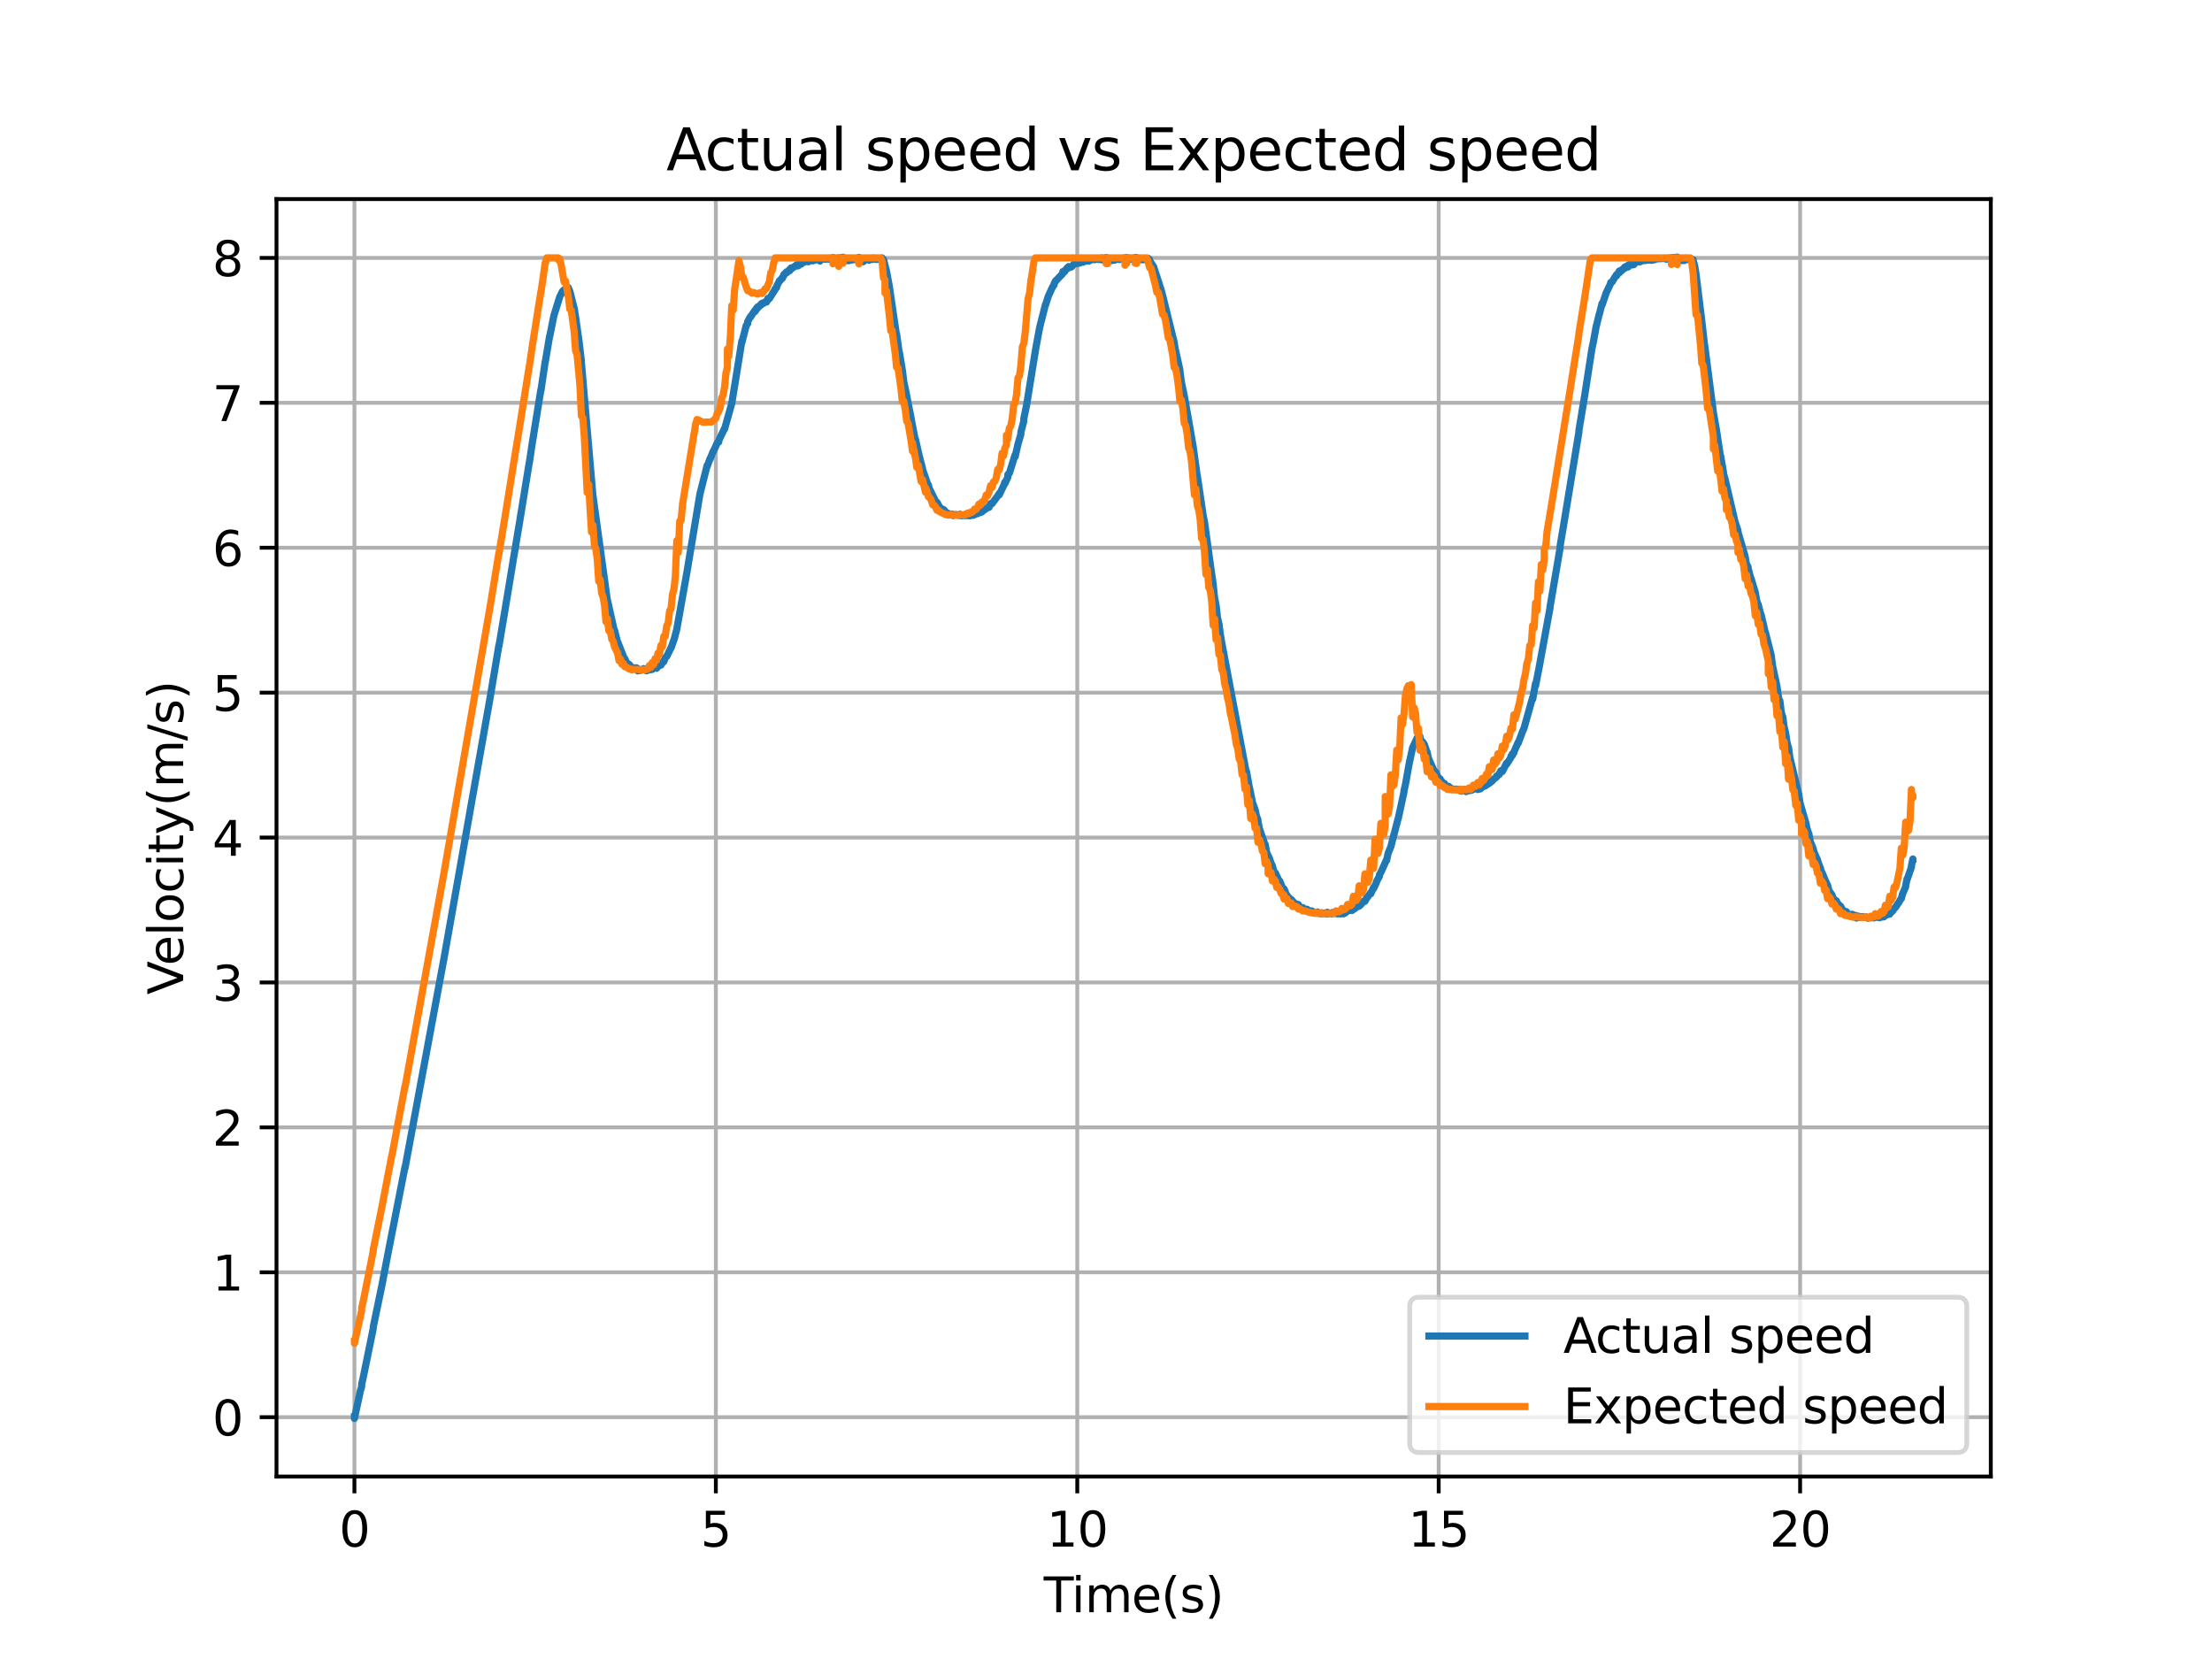 <?xml version="1.0" encoding="utf-8" standalone="no"?>
<!DOCTYPE svg PUBLIC "-//W3C//DTD SVG 1.1//EN"
  "http://www.w3.org/Graphics/SVG/1.1/DTD/svg11.dtd">
<svg xmlns:xlink="http://www.w3.org/1999/xlink" width="460.8pt" height="345.6pt" viewBox="0 0 460.8 345.6" xmlns="http://www.w3.org/2000/svg" version="1.1">
 <defs>
  <style type="text/css">*{stroke-linejoin: round; stroke-linecap: butt}</style>
 </defs>
 <g id="figure_1">
  <g id="patch_1">
   <path d="M 0 345.6 
L 460.8 345.6 
L 460.8 0 
L 0 0 
z
" style="fill: #ffffff"/>
  </g>
  <g id="axes_1">
   <g id="patch_2">
    <path d="M 57.6 307.584 
L 414.72 307.584 
L 414.72 41.472 
L 57.6 41.472 
z
" style="fill: #ffffff"/>
   </g>
   <g id="matplotlib.axis_1">
    <g id="xtick_1">
     <g id="line2d_1">
      <path d="M 73.833 307.584 
L 73.833 41.472 
" clip-path="url(#pc63d193b2b)" style="fill: none; stroke: #b0b0b0; stroke-width: 0.8; stroke-linecap: square"/>
     </g>
     <g id="line2d_2">
      <defs>
       <path id="m525085f3ff" d="M 0 0 
L 0 3.5 
" style="stroke: #000000; stroke-width: 0.8"/>
      </defs>
      <g>
       <use xlink:href="#m525085f3ff" x="73.833" y="307.584" style="stroke: #000000; stroke-width: 0.8"/>
      </g>
     </g>
     <g id="text_1">
      <!-- 0 -->
      <g transform="translate(70.651 322.182) scale(0.1 -0.1)">
       <defs>
        <path id="DejaVuSans-30" d="M 2034 4250 
Q 1547 4250 1301 3770 
Q 1056 3291 1056 2328 
Q 1056 1369 1301 889 
Q 1547 409 2034 409 
Q 2525 409 2770 889 
Q 3016 1369 3016 2328 
Q 3016 3291 2770 3770 
Q 2525 4250 2034 4250 
z
M 2034 4750 
Q 2819 4750 3233 4129 
Q 3647 3509 3647 2328 
Q 3647 1150 3233 529 
Q 2819 -91 2034 -91 
Q 1250 -91 836 529 
Q 422 1150 422 2328 
Q 422 3509 836 4129 
Q 1250 4750 2034 4750 
z
" transform="scale(0.016)"/>
       </defs>
       <use xlink:href="#DejaVuSans-30"/>
      </g>
     </g>
    </g>
    <g id="xtick_2">
     <g id="line2d_3">
      <path d="M 149.124 307.584 
L 149.124 41.472 
" clip-path="url(#pc63d193b2b)" style="fill: none; stroke: #b0b0b0; stroke-width: 0.8; stroke-linecap: square"/>
     </g>
     <g id="line2d_4">
      <g>
       <use xlink:href="#m525085f3ff" x="149.124" y="307.584" style="stroke: #000000; stroke-width: 0.8"/>
      </g>
     </g>
     <g id="text_2">
      <!-- 5 -->
      <g transform="translate(145.942 322.182) scale(0.1 -0.1)">
       <defs>
        <path id="DejaVuSans-35" d="M 691 4666 
L 3169 4666 
L 3169 4134 
L 1269 4134 
L 1269 2991 
Q 1406 3038 1543 3061 
Q 1681 3084 1819 3084 
Q 2600 3084 3056 2656 
Q 3513 2228 3513 1497 
Q 3513 744 3044 326 
Q 2575 -91 1722 -91 
Q 1428 -91 1123 -41 
Q 819 9 494 109 
L 494 744 
Q 775 591 1075 516 
Q 1375 441 1709 441 
Q 2250 441 2565 725 
Q 2881 1009 2881 1497 
Q 2881 1984 2565 2268 
Q 2250 2553 1709 2553 
Q 1456 2553 1204 2497 
Q 953 2441 691 2322 
L 691 4666 
z
" transform="scale(0.016)"/>
       </defs>
       <use xlink:href="#DejaVuSans-35"/>
      </g>
     </g>
    </g>
    <g id="xtick_3">
     <g id="line2d_5">
      <path d="M 224.415 307.584 
L 224.415 41.472 
" clip-path="url(#pc63d193b2b)" style="fill: none; stroke: #b0b0b0; stroke-width: 0.8; stroke-linecap: square"/>
     </g>
     <g id="line2d_6">
      <g>
       <use xlink:href="#m525085f3ff" x="224.415" y="307.584" style="stroke: #000000; stroke-width: 0.8"/>
      </g>
     </g>
     <g id="text_3">
      <!-- 10 -->
      <g transform="translate(218.052 322.182) scale(0.1 -0.1)">
       <defs>
        <path id="DejaVuSans-31" d="M 794 531 
L 1825 531 
L 1825 4091 
L 703 3866 
L 703 4441 
L 1819 4666 
L 2450 4666 
L 2450 531 
L 3481 531 
L 3481 0 
L 794 0 
L 794 531 
z
" transform="scale(0.016)"/>
       </defs>
       <use xlink:href="#DejaVuSans-31"/>
       <use xlink:href="#DejaVuSans-30" x="63.623"/>
      </g>
     </g>
    </g>
    <g id="xtick_4">
     <g id="line2d_7">
      <path d="M 299.706 307.584 
L 299.706 41.472 
" clip-path="url(#pc63d193b2b)" style="fill: none; stroke: #b0b0b0; stroke-width: 0.8; stroke-linecap: square"/>
     </g>
     <g id="line2d_8">
      <g>
       <use xlink:href="#m525085f3ff" x="299.706" y="307.584" style="stroke: #000000; stroke-width: 0.8"/>
      </g>
     </g>
     <g id="text_4">
      <!-- 15 -->
      <g transform="translate(293.343 322.182) scale(0.1 -0.1)">
       <use xlink:href="#DejaVuSans-31"/>
       <use xlink:href="#DejaVuSans-35" x="63.623"/>
      </g>
     </g>
    </g>
    <g id="xtick_5">
     <g id="line2d_9">
      <path d="M 374.996 307.584 
L 374.996 41.472 
" clip-path="url(#pc63d193b2b)" style="fill: none; stroke: #b0b0b0; stroke-width: 0.8; stroke-linecap: square"/>
     </g>
     <g id="line2d_10">
      <g>
       <use xlink:href="#m525085f3ff" x="374.996" y="307.584" style="stroke: #000000; stroke-width: 0.8"/>
      </g>
     </g>
     <g id="text_5">
      <!-- 20 -->
      <g transform="translate(368.634 322.182) scale(0.1 -0.1)">
       <defs>
        <path id="DejaVuSans-32" d="M 1228 531 
L 3431 531 
L 3431 0 
L 469 0 
L 469 531 
Q 828 903 1448 1529 
Q 2069 2156 2228 2338 
Q 2531 2678 2651 2914 
Q 2772 3150 2772 3378 
Q 2772 3750 2511 3984 
Q 2250 4219 1831 4219 
Q 1534 4219 1204 4116 
Q 875 4013 500 3803 
L 500 4441 
Q 881 4594 1212 4672 
Q 1544 4750 1819 4750 
Q 2544 4750 2975 4387 
Q 3406 4025 3406 3419 
Q 3406 3131 3298 2873 
Q 3191 2616 2906 2266 
Q 2828 2175 2409 1742 
Q 1991 1309 1228 531 
z
" transform="scale(0.016)"/>
       </defs>
       <use xlink:href="#DejaVuSans-32"/>
       <use xlink:href="#DejaVuSans-30" x="63.623"/>
      </g>
     </g>
    </g>
    <g id="text_6">
     <!-- Time(s) -->
     <g transform="translate(217.42 335.861) scale(0.1 -0.1)">
      <defs>
       <path id="DejaVuSans-54" d="M -19 4666 
L 3928 4666 
L 3928 4134 
L 2272 4134 
L 2272 0 
L 1638 0 
L 1638 4134 
L -19 4134 
L -19 4666 
z
" transform="scale(0.016)"/>
       <path id="DejaVuSans-69" d="M 603 3500 
L 1178 3500 
L 1178 0 
L 603 0 
L 603 3500 
z
M 603 4863 
L 1178 4863 
L 1178 4134 
L 603 4134 
L 603 4863 
z
" transform="scale(0.016)"/>
       <path id="DejaVuSans-6d" d="M 3328 2828 
Q 3544 3216 3844 3400 
Q 4144 3584 4550 3584 
Q 5097 3584 5394 3201 
Q 5691 2819 5691 2113 
L 5691 0 
L 5113 0 
L 5113 2094 
Q 5113 2597 4934 2840 
Q 4756 3084 4391 3084 
Q 3944 3084 3684 2787 
Q 3425 2491 3425 1978 
L 3425 0 
L 2847 0 
L 2847 2094 
Q 2847 2600 2669 2842 
Q 2491 3084 2119 3084 
Q 1678 3084 1418 2786 
Q 1159 2488 1159 1978 
L 1159 0 
L 581 0 
L 581 3500 
L 1159 3500 
L 1159 2956 
Q 1356 3278 1631 3431 
Q 1906 3584 2284 3584 
Q 2666 3584 2933 3390 
Q 3200 3197 3328 2828 
z
" transform="scale(0.016)"/>
       <path id="DejaVuSans-65" d="M 3597 1894 
L 3597 1613 
L 953 1613 
Q 991 1019 1311 708 
Q 1631 397 2203 397 
Q 2534 397 2845 478 
Q 3156 559 3463 722 
L 3463 178 
Q 3153 47 2828 -22 
Q 2503 -91 2169 -91 
Q 1331 -91 842 396 
Q 353 884 353 1716 
Q 353 2575 817 3079 
Q 1281 3584 2069 3584 
Q 2775 3584 3186 3129 
Q 3597 2675 3597 1894 
z
M 3022 2063 
Q 3016 2534 2758 2815 
Q 2500 3097 2075 3097 
Q 1594 3097 1305 2825 
Q 1016 2553 972 2059 
L 3022 2063 
z
" transform="scale(0.016)"/>
       <path id="DejaVuSans-28" d="M 1984 4856 
Q 1566 4138 1362 3434 
Q 1159 2731 1159 2009 
Q 1159 1288 1364 580 
Q 1569 -128 1984 -844 
L 1484 -844 
Q 1016 -109 783 600 
Q 550 1309 550 2009 
Q 550 2706 781 3412 
Q 1013 4119 1484 4856 
L 1984 4856 
z
" transform="scale(0.016)"/>
       <path id="DejaVuSans-73" d="M 2834 3397 
L 2834 2853 
Q 2591 2978 2328 3040 
Q 2066 3103 1784 3103 
Q 1356 3103 1142 2972 
Q 928 2841 928 2578 
Q 928 2378 1081 2264 
Q 1234 2150 1697 2047 
L 1894 2003 
Q 2506 1872 2764 1633 
Q 3022 1394 3022 966 
Q 3022 478 2636 193 
Q 2250 -91 1575 -91 
Q 1294 -91 989 -36 
Q 684 19 347 128 
L 347 722 
Q 666 556 975 473 
Q 1284 391 1588 391 
Q 1994 391 2212 530 
Q 2431 669 2431 922 
Q 2431 1156 2273 1281 
Q 2116 1406 1581 1522 
L 1381 1569 
Q 847 1681 609 1914 
Q 372 2147 372 2553 
Q 372 3047 722 3315 
Q 1072 3584 1716 3584 
Q 2034 3584 2315 3537 
Q 2597 3491 2834 3397 
z
" transform="scale(0.016)"/>
       <path id="DejaVuSans-29" d="M 513 4856 
L 1013 4856 
Q 1481 4119 1714 3412 
Q 1947 2706 1947 2009 
Q 1947 1309 1714 600 
Q 1481 -109 1013 -844 
L 513 -844 
Q 928 -128 1133 580 
Q 1338 1288 1338 2009 
Q 1338 2731 1133 3434 
Q 928 4138 513 4856 
z
" transform="scale(0.016)"/>
      </defs>
      <use xlink:href="#DejaVuSans-54"/>
      <use xlink:href="#DejaVuSans-69" x="57.959"/>
      <use xlink:href="#DejaVuSans-6d" x="85.742"/>
      <use xlink:href="#DejaVuSans-65" x="183.154"/>
      <use xlink:href="#DejaVuSans-28" x="244.678"/>
      <use xlink:href="#DejaVuSans-73" x="283.691"/>
      <use xlink:href="#DejaVuSans-29" x="335.791"/>
     </g>
    </g>
   </g>
   <g id="matplotlib.axis_2">
    <g id="ytick_1">
     <g id="line2d_11">
      <path d="M 57.6 295.23 
L 414.72 295.23 
" clip-path="url(#pc63d193b2b)" style="fill: none; stroke: #b0b0b0; stroke-width: 0.8; stroke-linecap: square"/>
     </g>
     <g id="line2d_12">
      <defs>
       <path id="mc4a0e84c2e" d="M 0 0 
L -3.5 0 
" style="stroke: #000000; stroke-width: 0.8"/>
      </defs>
      <g>
       <use xlink:href="#mc4a0e84c2e" x="57.6" y="295.23" style="stroke: #000000; stroke-width: 0.8"/>
      </g>
     </g>
     <g id="text_7">
      <!-- 0 -->
      <g transform="translate(44.237 299.03) scale(0.1 -0.1)">
       <use xlink:href="#DejaVuSans-30"/>
      </g>
     </g>
    </g>
    <g id="ytick_2">
     <g id="line2d_13">
      <path d="M 57.6 265.042 
L 414.72 265.042 
" clip-path="url(#pc63d193b2b)" style="fill: none; stroke: #b0b0b0; stroke-width: 0.8; stroke-linecap: square"/>
     </g>
     <g id="line2d_14">
      <g>
       <use xlink:href="#mc4a0e84c2e" x="57.6" y="265.042" style="stroke: #000000; stroke-width: 0.8"/>
      </g>
     </g>
     <g id="text_8">
      <!-- 1 -->
      <g transform="translate(44.237 268.841) scale(0.1 -0.1)">
       <use xlink:href="#DejaVuSans-31"/>
      </g>
     </g>
    </g>
    <g id="ytick_3">
     <g id="line2d_15">
      <path d="M 57.6 234.854 
L 414.72 234.854 
" clip-path="url(#pc63d193b2b)" style="fill: none; stroke: #b0b0b0; stroke-width: 0.8; stroke-linecap: square"/>
     </g>
     <g id="line2d_16">
      <g>
       <use xlink:href="#mc4a0e84c2e" x="57.6" y="234.854" style="stroke: #000000; stroke-width: 0.8"/>
      </g>
     </g>
     <g id="text_9">
      <!-- 2 -->
      <g transform="translate(44.237 238.653) scale(0.1 -0.1)">
       <use xlink:href="#DejaVuSans-32"/>
      </g>
     </g>
    </g>
    <g id="ytick_4">
     <g id="line2d_17">
      <path d="M 57.6 204.666 
L 414.72 204.666 
" clip-path="url(#pc63d193b2b)" style="fill: none; stroke: #b0b0b0; stroke-width: 0.8; stroke-linecap: square"/>
     </g>
     <g id="line2d_18">
      <g>
       <use xlink:href="#mc4a0e84c2e" x="57.6" y="204.666" style="stroke: #000000; stroke-width: 0.8"/>
      </g>
     </g>
     <g id="text_10">
      <!-- 3 -->
      <g transform="translate(44.237 208.465) scale(0.1 -0.1)">
       <defs>
        <path id="DejaVuSans-33" d="M 2597 2516 
Q 3050 2419 3304 2112 
Q 3559 1806 3559 1356 
Q 3559 666 3084 287 
Q 2609 -91 1734 -91 
Q 1441 -91 1130 -33 
Q 819 25 488 141 
L 488 750 
Q 750 597 1062 519 
Q 1375 441 1716 441 
Q 2309 441 2620 675 
Q 2931 909 2931 1356 
Q 2931 1769 2642 2001 
Q 2353 2234 1838 2234 
L 1294 2234 
L 1294 2753 
L 1863 2753 
Q 2328 2753 2575 2939 
Q 2822 3125 2822 3475 
Q 2822 3834 2567 4026 
Q 2313 4219 1838 4219 
Q 1578 4219 1281 4162 
Q 984 4106 628 3988 
L 628 4550 
Q 988 4650 1302 4700 
Q 1616 4750 1894 4750 
Q 2613 4750 3031 4423 
Q 3450 4097 3450 3541 
Q 3450 3153 3228 2886 
Q 3006 2619 2597 2516 
z
" transform="scale(0.016)"/>
       </defs>
       <use xlink:href="#DejaVuSans-33"/>
      </g>
     </g>
    </g>
    <g id="ytick_5">
     <g id="line2d_19">
      <path d="M 57.6 174.477 
L 414.72 174.477 
" clip-path="url(#pc63d193b2b)" style="fill: none; stroke: #b0b0b0; stroke-width: 0.8; stroke-linecap: square"/>
     </g>
     <g id="line2d_20">
      <g>
       <use xlink:href="#mc4a0e84c2e" x="57.6" y="174.477" style="stroke: #000000; stroke-width: 0.8"/>
      </g>
     </g>
     <g id="text_11">
      <!-- 4 -->
      <g transform="translate(44.237 178.277) scale(0.1 -0.1)">
       <defs>
        <path id="DejaVuSans-34" d="M 2419 4116 
L 825 1625 
L 2419 1625 
L 2419 4116 
z
M 2253 4666 
L 3047 4666 
L 3047 1625 
L 3713 1625 
L 3713 1100 
L 3047 1100 
L 3047 0 
L 2419 0 
L 2419 1100 
L 313 1100 
L 313 1709 
L 2253 4666 
z
" transform="scale(0.016)"/>
       </defs>
       <use xlink:href="#DejaVuSans-34"/>
      </g>
     </g>
    </g>
    <g id="ytick_6">
     <g id="line2d_21">
      <path d="M 57.6 144.289 
L 414.72 144.289 
" clip-path="url(#pc63d193b2b)" style="fill: none; stroke: #b0b0b0; stroke-width: 0.8; stroke-linecap: square"/>
     </g>
     <g id="line2d_22">
      <g>
       <use xlink:href="#mc4a0e84c2e" x="57.6" y="144.289" style="stroke: #000000; stroke-width: 0.8"/>
      </g>
     </g>
     <g id="text_12">
      <!-- 5 -->
      <g transform="translate(44.237 148.089) scale(0.1 -0.1)">
       <use xlink:href="#DejaVuSans-35"/>
      </g>
     </g>
    </g>
    <g id="ytick_7">
     <g id="line2d_23">
      <path d="M 57.6 114.101 
L 414.72 114.101 
" clip-path="url(#pc63d193b2b)" style="fill: none; stroke: #b0b0b0; stroke-width: 0.8; stroke-linecap: square"/>
     </g>
     <g id="line2d_24">
      <g>
       <use xlink:href="#mc4a0e84c2e" x="57.6" y="114.101" style="stroke: #000000; stroke-width: 0.8"/>
      </g>
     </g>
     <g id="text_13">
      <!-- 6 -->
      <g transform="translate(44.237 117.9) scale(0.1 -0.1)">
       <defs>
        <path id="DejaVuSans-36" d="M 2113 2584 
Q 1688 2584 1439 2293 
Q 1191 2003 1191 1497 
Q 1191 994 1439 701 
Q 1688 409 2113 409 
Q 2538 409 2786 701 
Q 3034 994 3034 1497 
Q 3034 2003 2786 2293 
Q 2538 2584 2113 2584 
z
M 3366 4563 
L 3366 3988 
Q 3128 4100 2886 4159 
Q 2644 4219 2406 4219 
Q 1781 4219 1451 3797 
Q 1122 3375 1075 2522 
Q 1259 2794 1537 2939 
Q 1816 3084 2150 3084 
Q 2853 3084 3261 2657 
Q 3669 2231 3669 1497 
Q 3669 778 3244 343 
Q 2819 -91 2113 -91 
Q 1303 -91 875 529 
Q 447 1150 447 2328 
Q 447 3434 972 4092 
Q 1497 4750 2381 4750 
Q 2619 4750 2861 4703 
Q 3103 4656 3366 4563 
z
" transform="scale(0.016)"/>
       </defs>
       <use xlink:href="#DejaVuSans-36"/>
      </g>
     </g>
    </g>
    <g id="ytick_8">
     <g id="line2d_25">
      <path d="M 57.6 83.913 
L 414.72 83.913 
" clip-path="url(#pc63d193b2b)" style="fill: none; stroke: #b0b0b0; stroke-width: 0.8; stroke-linecap: square"/>
     </g>
     <g id="line2d_26">
      <g>
       <use xlink:href="#mc4a0e84c2e" x="57.6" y="83.913" style="stroke: #000000; stroke-width: 0.8"/>
      </g>
     </g>
     <g id="text_14">
      <!-- 7 -->
      <g transform="translate(44.237 87.712) scale(0.1 -0.1)">
       <defs>
        <path id="DejaVuSans-37" d="M 525 4666 
L 3525 4666 
L 3525 4397 
L 1831 0 
L 1172 0 
L 2766 4134 
L 525 4134 
L 525 4666 
z
" transform="scale(0.016)"/>
       </defs>
       <use xlink:href="#DejaVuSans-37"/>
      </g>
     </g>
    </g>
    <g id="ytick_9">
     <g id="line2d_27">
      <path d="M 57.6 53.725 
L 414.72 53.725 
" clip-path="url(#pc63d193b2b)" style="fill: none; stroke: #b0b0b0; stroke-width: 0.8; stroke-linecap: square"/>
     </g>
     <g id="line2d_28">
      <g>
       <use xlink:href="#mc4a0e84c2e" x="57.6" y="53.725" style="stroke: #000000; stroke-width: 0.8"/>
      </g>
     </g>
     <g id="text_15">
      <!-- 8 -->
      <g transform="translate(44.237 57.524) scale(0.1 -0.1)">
       <defs>
        <path id="DejaVuSans-38" d="M 2034 2216 
Q 1584 2216 1326 1975 
Q 1069 1734 1069 1313 
Q 1069 891 1326 650 
Q 1584 409 2034 409 
Q 2484 409 2743 651 
Q 3003 894 3003 1313 
Q 3003 1734 2745 1975 
Q 2488 2216 2034 2216 
z
M 1403 2484 
Q 997 2584 770 2862 
Q 544 3141 544 3541 
Q 544 4100 942 4425 
Q 1341 4750 2034 4750 
Q 2731 4750 3128 4425 
Q 3525 4100 3525 3541 
Q 3525 3141 3298 2862 
Q 3072 2584 2669 2484 
Q 3125 2378 3379 2068 
Q 3634 1759 3634 1313 
Q 3634 634 3220 271 
Q 2806 -91 2034 -91 
Q 1263 -91 848 271 
Q 434 634 434 1313 
Q 434 1759 690 2068 
Q 947 2378 1403 2484 
z
M 1172 3481 
Q 1172 3119 1398 2916 
Q 1625 2713 2034 2713 
Q 2441 2713 2670 2916 
Q 2900 3119 2900 3481 
Q 2900 3844 2670 4047 
Q 2441 4250 2034 4250 
Q 1625 4250 1398 4047 
Q 1172 3844 1172 3481 
z
" transform="scale(0.016)"/>
       </defs>
       <use xlink:href="#DejaVuSans-38"/>
      </g>
     </g>
    </g>
    <g id="text_16">
     <!-- Velocity(m/s) -->
     <g transform="translate(38.158 207.205) rotate(-90) scale(0.1 -0.1)">
      <defs>
       <path id="DejaVuSans-56" d="M 1831 0 
L 50 4666 
L 709 4666 
L 2188 738 
L 3669 4666 
L 4325 4666 
L 2547 0 
L 1831 0 
z
" transform="scale(0.016)"/>
       <path id="DejaVuSans-6c" d="M 603 4863 
L 1178 4863 
L 1178 0 
L 603 0 
L 603 4863 
z
" transform="scale(0.016)"/>
       <path id="DejaVuSans-6f" d="M 1959 3097 
Q 1497 3097 1228 2736 
Q 959 2375 959 1747 
Q 959 1119 1226 758 
Q 1494 397 1959 397 
Q 2419 397 2687 759 
Q 2956 1122 2956 1747 
Q 2956 2369 2687 2733 
Q 2419 3097 1959 3097 
z
M 1959 3584 
Q 2709 3584 3137 3096 
Q 3566 2609 3566 1747 
Q 3566 888 3137 398 
Q 2709 -91 1959 -91 
Q 1206 -91 779 398 
Q 353 888 353 1747 
Q 353 2609 779 3096 
Q 1206 3584 1959 3584 
z
" transform="scale(0.016)"/>
       <path id="DejaVuSans-63" d="M 3122 3366 
L 3122 2828 
Q 2878 2963 2633 3030 
Q 2388 3097 2138 3097 
Q 1578 3097 1268 2742 
Q 959 2388 959 1747 
Q 959 1106 1268 751 
Q 1578 397 2138 397 
Q 2388 397 2633 464 
Q 2878 531 3122 666 
L 3122 134 
Q 2881 22 2623 -34 
Q 2366 -91 2075 -91 
Q 1284 -91 818 406 
Q 353 903 353 1747 
Q 353 2603 823 3093 
Q 1294 3584 2113 3584 
Q 2378 3584 2631 3529 
Q 2884 3475 3122 3366 
z
" transform="scale(0.016)"/>
       <path id="DejaVuSans-74" d="M 1172 4494 
L 1172 3500 
L 2356 3500 
L 2356 3053 
L 1172 3053 
L 1172 1153 
Q 1172 725 1289 603 
Q 1406 481 1766 481 
L 2356 481 
L 2356 0 
L 1766 0 
Q 1100 0 847 248 
Q 594 497 594 1153 
L 594 3053 
L 172 3053 
L 172 3500 
L 594 3500 
L 594 4494 
L 1172 4494 
z
" transform="scale(0.016)"/>
       <path id="DejaVuSans-79" d="M 2059 -325 
Q 1816 -950 1584 -1140 
Q 1353 -1331 966 -1331 
L 506 -1331 
L 506 -850 
L 844 -850 
Q 1081 -850 1212 -737 
Q 1344 -625 1503 -206 
L 1606 56 
L 191 3500 
L 800 3500 
L 1894 763 
L 2988 3500 
L 3597 3500 
L 2059 -325 
z
" transform="scale(0.016)"/>
       <path id="DejaVuSans-2f" d="M 1625 4666 
L 2156 4666 
L 531 -594 
L 0 -594 
L 1625 4666 
z
" transform="scale(0.016)"/>
      </defs>
      <use xlink:href="#DejaVuSans-56"/>
      <use xlink:href="#DejaVuSans-65" x="60.658"/>
      <use xlink:href="#DejaVuSans-6c" x="122.182"/>
      <use xlink:href="#DejaVuSans-6f" x="149.965"/>
      <use xlink:href="#DejaVuSans-63" x="211.146"/>
      <use xlink:href="#DejaVuSans-69" x="266.127"/>
      <use xlink:href="#DejaVuSans-74" x="293.91"/>
      <use xlink:href="#DejaVuSans-79" x="333.119"/>
      <use xlink:href="#DejaVuSans-28" x="392.299"/>
      <use xlink:href="#DejaVuSans-6d" x="431.312"/>
      <use xlink:href="#DejaVuSans-2f" x="528.725"/>
      <use xlink:href="#DejaVuSans-73" x="562.416"/>
      <use xlink:href="#DejaVuSans-29" x="614.516"/>
     </g>
    </g>
   </g>
   <g id="line2d_29">
    <path d="M 73.833 295.153 
L 73.833 295.488 
L 75.037 289.906 
L 75.037 289.858 
L 75.339 288.857 
L 75.339 288.338 
L 75.64 287.071 
L 77.748 276.773 
L 77.748 276.465 
L 79.555 267.77 
L 79.555 267.777 
L 81.061 259.907 
L 81.061 259.919 
L 84.373 243.075 
L 84.373 243.329 
L 84.976 240.054 
L 84.976 240.088 
L 92.505 199.569 
L 102.142 145.102 
L 103.949 134.313 
L 103.949 134.549 
L 105.756 123.735 
L 106.961 116.391 
L 108.165 109.202 
L 110.274 96.247 
L 110.274 96.382 
L 110.876 92.34 
L 112.683 81.149 
L 112.683 81.394 
L 113.586 75.267 
L 113.586 75.426 
L 114.49 70.051 
L 114.49 70.192 
L 115.393 65.711 
L 116.598 61.834 
L 117.2 60.657 
L 117.2 60.695 
L 117.501 60.388 
L 117.803 60.137 
L 117.803 60.439 
L 118.104 59.793 
L 118.104 60.118 
L 118.405 59.922 
L 118.706 60.792 
L 118.706 60.665 
L 119.308 63.052 
L 119.61 64.22 
L 119.911 66.075 
L 120.513 70.372 
L 120.513 70.228 
L 121.115 75.227 
L 121.115 75.56 
L 123.525 103.4 
L 123.525 103.287 
L 126.536 125.169 
L 126.536 124.99 
L 128.042 131.701 
L 128.042 131.355 
L 128.645 133.772 
L 128.645 133.646 
L 130.15 137.449 
L 130.15 137.186 
L 130.452 137.911 
L 130.452 137.864 
L 130.753 138.27 
L 131.054 138.648 
L 131.054 138.396 
L 131.656 139.121 
L 131.656 139.037 
L 131.957 139.181 
L 132.56 139.115 
L 132.56 139.117 
L 132.861 139.309 
L 132.861 139.755 
L 133.162 139.608 
L 133.162 139.452 
L 133.463 139.652 
L 133.764 139.489 
L 133.764 139.544 
L 134.065 139.542 
L 134.065 139.294 
L 134.367 139.485 
L 134.367 139.35 
L 134.668 139.347 
L 134.668 139.736 
L 134.969 139.45 
L 134.969 139.639 
L 135.27 139.38 
L 135.27 139.418 
L 135.571 139.323 
L 135.571 139.512 
L 135.872 139.213 
L 135.872 139.454 
L 136.174 139.153 
L 136.174 139.171 
L 136.475 139.019 
L 136.475 139.18 
L 136.776 138.767 
L 136.776 139.218 
L 137.378 138.498 
L 137.378 138.546 
L 137.679 138.173 
L 137.679 138.557 
L 138.282 137.612 
L 138.282 137.844 
L 138.583 137.039 
L 138.884 136.738 
L 138.884 136.772 
L 139.788 134.909 
L 139.788 135.015 
L 140.39 133.263 
L 140.39 133.335 
L 140.992 131.059 
L 143.1 119.198 
L 145.811 102.902 
L 147.317 96.923 
L 147.317 97.174 
L 147.919 95.513 
L 147.919 95.659 
L 148.521 94.11 
L 148.521 94.214 
L 149.425 92.26 
L 149.726 92.078 
L 149.726 91.802 
L 150.931 89.248 
L 150.931 89.412 
L 152.436 84.05 
L 153.34 78.501 
L 154.545 71.02 
L 154.545 71.367 
L 155.448 67.814 
L 155.448 67.838 
L 155.749 67.406 
L 155.749 67.033 
L 156.352 65.915 
L 156.352 66.035 
L 157.255 64.652 
L 157.255 64.917 
L 157.556 64.485 
L 157.556 64.275 
L 157.857 63.91 
L 157.857 64.155 
L 158.159 63.755 
L 158.159 63.818 
L 158.46 63.596 
L 158.46 63.438 
L 158.761 63.166 
L 158.761 63.353 
L 159.062 63.066 
L 159.062 63.184 
L 159.664 62.691 
L 159.664 62.93 
L 159.966 62.434 
L 159.966 62.164 
L 160.267 62.212 
L 161.471 60.304 
L 161.471 60.163 
L 161.773 59.918 
L 161.773 59.714 
L 162.375 58.482 
L 162.375 58.609 
L 162.676 58.199 
L 162.676 58.22 
L 162.977 57.983 
L 162.977 57.819 
L 163.278 57.426 
L 163.278 57.22 
L 163.881 56.619 
L 163.881 56.825 
L 164.182 56.539 
L 164.483 56.14 
L 164.483 56.409 
L 164.784 56.048 
L 164.784 55.818 
L 165.085 55.752 
L 165.085 55.848 
L 165.688 55.375 
L 165.688 55.442 
L 165.989 55.142 
L 165.989 55.414 
L 166.29 55.37 
L 166.29 55.169 
L 166.591 54.891 
L 166.892 55.022 
L 166.892 54.775 
L 167.193 54.63 
L 167.193 54.501 
L 167.495 54.64 
L 167.495 54.633 
L 167.796 54.428 
L 168.398 54.529 
L 168.699 54.324 
L 168.699 54.128 
L 169.302 54.248 
L 169.302 54.342 
L 169.904 54.142 
L 169.904 54.106 
L 170.205 53.971 
L 170.205 54.01 
L 170.506 54.101 
L 170.506 54.076 
L 170.807 53.936 
L 170.807 54.377 
L 171.109 53.949 
L 171.109 53.967 
L 171.41 53.911 
L 171.711 53.979 
L 171.711 53.911 
L 172.012 53.846 
L 172.012 53.998 
L 172.313 53.835 
L 172.614 54.006 
L 172.614 53.808 
L 172.916 53.984 
L 172.916 53.834 
L 173.217 53.939 
L 173.518 53.659 
L 173.819 53.82 
L 173.819 53.986 
L 174.12 53.841 
L 174.421 53.865 
L 174.421 53.845 
L 174.723 54.015 
L 174.723 53.713 
L 175.325 53.929 
L 175.325 53.633 
L 175.626 53.59 
L 175.626 53.773 
L 175.927 54.065 
L 175.927 54.394 
L 176.228 54.093 
L 176.228 54.144 
L 176.53 54.289 
L 176.53 54.066 
L 176.831 53.93 
L 176.831 54.307 
L 177.132 53.85 
L 177.132 53.936 
L 177.433 54.174 
L 177.433 53.956 
L 177.734 54.017 
L 178.035 53.826 
L 178.035 54.113 
L 178.337 53.898 
L 178.337 54.07 
L 178.939 53.631 
L 178.939 53.659 
L 179.24 54.354 
L 179.24 54.206 
L 179.541 53.978 
L 179.541 54.067 
L 179.842 54.512 
L 179.842 53.857 
L 180.144 54.227 
L 180.144 54.092 
L 180.746 54.011 
L 180.746 54.08 
L 181.047 54.211 
L 181.047 53.901 
L 181.348 54.079 
L 181.951 54 
L 181.951 53.771 
L 182.553 54.046 
L 182.553 54.005 
L 183.155 53.901 
L 183.155 54.047 
L 183.758 53.73 
L 183.758 53.837 
L 184.059 54.072 
L 184.661 56.464 
L 184.661 56.427 
L 185.263 59.654 
L 186.167 65.847 
L 186.769 69.868 
L 186.769 69.532 
L 187.371 73.79 
L 187.371 73.446 
L 187.974 77.127 
L 187.974 77.084 
L 188.275 79.564 
L 188.275 79.501 
L 188.877 82.36 
L 188.877 82.426 
L 189.48 85.527 
L 189.48 85.453 
L 190.684 91.79 
L 190.684 91.393 
L 191.588 95.397 
L 191.588 95.32 
L 192.19 97.635 
L 192.19 97.813 
L 192.792 99.521 
L 193.395 101.285 
L 193.395 101.017 
L 193.696 102.228 
L 193.696 101.98 
L 194.901 104.405 
L 195.202 104.645 
L 195.804 105.777 
L 195.804 105.674 
L 196.406 106.445 
L 196.406 106.069 
L 196.708 106.271 
L 196.708 106.578 
L 197.31 106.915 
L 197.31 106.821 
L 197.611 107.309 
L 197.611 107.062 
L 198.213 107.281 
L 198.213 107.131 
L 198.515 107.144 
L 198.515 107.393 
L 199.117 107.174 
L 199.117 107.25 
L 199.719 107.344 
L 199.719 107.221 
L 200.02 107.138 
L 200.02 107.402 
L 200.322 107.332 
L 200.322 107.428 
L 200.924 107.318 
L 200.924 107.426 
L 201.225 107.106 
L 201.225 107.406 
L 201.526 107.053 
L 201.526 107.163 
L 201.827 107.438 
L 201.827 107.256 
L 202.128 107.222 
L 202.128 107.437 
L 202.43 107.257 
L 202.43 107.07 
L 202.731 106.969 
L 202.731 107.348 
L 203.032 107.218 
L 203.032 107.064 
L 203.634 106.806 
L 203.634 107.018 
L 203.935 106.759 
L 204.237 106.775 
L 204.237 106.666 
L 204.538 106.544 
L 204.538 106.654 
L 204.839 106.204 
L 204.839 106.379 
L 205.742 105.735 
L 206.044 105.689 
L 206.044 105.436 
L 206.345 105.129 
L 206.345 104.94 
L 206.646 104.771 
L 206.646 104.931 
L 207.851 103.3 
L 208.152 102.804 
L 208.152 103.097 
L 209.055 101.201 
L 209.055 101.225 
L 209.356 100.398 
L 209.356 100.719 
L 209.959 99.359 
L 209.959 98.842 
L 210.26 98.558 
L 210.26 98.595 
L 211.465 94.759 
L 211.465 95.16 
L 212.067 92.517 
L 212.669 90.444 
L 212.669 90.043 
L 213.272 87.746 
L 213.272 87.244 
L 213.874 84.302 
L 215.681 73.134 
L 215.681 73.06 
L 216.584 68.198 
L 217.789 63.428 
L 217.789 63.576 
L 218.391 61.679 
L 219.295 59.714 
L 219.596 59.347 
L 219.596 59.087 
L 219.897 58.495 
L 219.897 58.617 
L 220.198 58.241 
L 221.403 56.97 
L 221.403 56.601 
L 221.704 56.432 
L 221.704 56.663 
L 222.306 55.807 
L 222.306 55.938 
L 222.608 55.805 
L 222.608 55.533 
L 222.909 55.707 
L 222.909 55.631 
L 223.21 55.535 
L 223.21 55.603 
L 223.812 54.893 
L 223.812 55.018 
L 224.113 54.856 
L 224.113 54.941 
L 224.716 54.825 
L 224.716 54.638 
L 225.017 54.767 
L 225.017 54.71 
L 225.318 54.598 
L 225.318 54.435 
L 225.619 54.62 
L 225.619 54.448 
L 225.92 54.474 
L 225.92 54.398 
L 226.222 54.238 
L 226.222 54.398 
L 226.824 54.084 
L 226.824 54.39 
L 227.125 54.165 
L 227.727 54.065 
L 227.727 53.935 
L 228.029 54.105 
L 228.029 53.877 
L 228.932 54.058 
L 228.932 53.996 
L 229.534 53.733 
L 229.534 54.136 
L 230.137 53.832 
L 230.137 54.031 
L 230.438 53.907 
L 230.438 53.647 
L 230.739 53.757 
L 231.04 54.198 
L 231.341 53.996 
L 231.341 54.172 
L 231.643 54.284 
L 231.643 54.16 
L 231.944 53.876 
L 231.944 54.187 
L 232.245 54.027 
L 232.245 54.18 
L 232.847 53.817 
L 232.847 53.842 
L 233.148 54.067 
L 233.148 54.011 
L 233.45 53.995 
L 233.45 53.869 
L 234.052 53.808 
L 234.052 54.016 
L 234.353 54.042 
L 234.353 53.71 
L 234.654 53.884 
L 234.654 53.65 
L 234.955 53.727 
L 234.955 53.853 
L 235.257 54.032 
L 235.257 53.767 
L 235.558 53.827 
L 235.558 53.999 
L 235.859 53.803 
L 235.859 54.028 
L 236.461 53.635 
L 236.762 53.663 
L 237.063 53.877 
L 237.063 54.187 
L 237.365 53.921 
L 237.365 54.081 
L 237.666 53.975 
L 237.967 54.121 
L 237.967 53.932 
L 238.268 53.979 
L 238.268 54.102 
L 238.87 53.821 
L 238.87 54.229 
L 239.172 53.797 
L 239.473 54.071 
L 239.473 54.282 
L 240.376 55.66 
L 240.376 55.765 
L 240.979 57.565 
L 241.882 60.382 
L 242.183 61.5 
L 244.593 71.274 
L 244.894 73.261 
L 244.894 73.001 
L 245.797 77.069 
L 245.797 77.269 
L 246.098 79.632 
L 246.098 79.55 
L 246.701 82.432 
L 247.303 85.882 
L 247.303 85.788 
L 248.508 92.733 
L 248.508 92.694 
L 249.411 99.252 
L 249.411 99.028 
L 250.616 107.218 
L 250.917 108.829 
L 250.917 108.723 
L 252.423 119.681 
L 252.423 119.611 
L 252.724 121.699 
L 253.025 124.669 
L 253.025 124.567 
L 253.326 126.125 
L 253.326 126.038 
L 253.627 128.699 
L 253.627 128.649 
L 253.929 130.063 
L 253.929 129.914 
L 254.23 132.283 
L 254.23 132.215 
L 254.531 133.979 
L 259.651 161.097 
L 259.651 160.662 
L 259.952 162.238 
L 260.253 164.052 
L 260.253 163.917 
L 260.855 166.846 
L 260.855 167.002 
L 261.458 168.679 
L 261.759 170.074 
L 262.06 170.761 
L 262.06 171.078 
L 262.361 172.638 
L 263.566 176.094 
L 263.566 175.913 
L 263.867 177.585 
L 264.469 178.858 
L 264.771 179.814 
L 264.771 179.755 
L 265.072 180.404 
L 265.373 181.634 
L 265.674 181.962 
L 265.674 181.834 
L 266.578 183.781 
L 266.578 183.505 
L 267.18 184.966 
L 267.481 185.34 
L 267.481 185.161 
L 267.782 185.832 
L 267.782 186.244 
L 268.083 186.445 
L 268.083 186.662 
L 268.385 186.848 
L 268.686 187.233 
L 268.987 187.84 
L 268.987 187.378 
L 269.589 188.092 
L 269.589 188.047 
L 269.89 188.376 
L 269.89 188.258 
L 270.493 188.453 
L 270.493 188.729 
L 270.794 188.918 
L 271.095 189.201 
L 271.396 189.069 
L 271.396 189.246 
L 271.697 189.302 
L 271.697 189.625 
L 272.3 189.427 
L 272.3 189.456 
L 272.601 189.866 
L 272.601 189.786 
L 272.902 189.91 
L 272.902 189.766 
L 273.203 189.979 
L 273.203 189.743 
L 273.805 190.06 
L 273.805 190.095 
L 274.107 190.244 
L 274.408 189.977 
L 275.01 190.308 
L 275.01 190.244 
L 275.311 190.15 
L 275.311 190.357 
L 275.914 190.193 
L 276.215 190.379 
L 276.215 190.308 
L 276.516 190.393 
L 276.516 190.046 
L 276.817 190.213 
L 276.817 190.168 
L 277.419 190.383 
L 277.419 190.142 
L 277.721 190.072 
L 277.721 190.244 
L 278.624 190.369 
L 278.624 190.232 
L 279.226 190.072 
L 279.226 190.392 
L 279.528 190.117 
L 279.528 190.282 
L 279.829 190.109 
L 279.829 190.373 
L 280.13 190.245 
L 280.13 189.885 
L 280.431 190.028 
L 280.732 189.715 
L 281.033 189.702 
L 281.636 189.434 
L 281.636 189.667 
L 281.937 189.454 
L 281.937 189.225 
L 282.238 189.272 
L 282.238 189.157 
L 282.539 188.938 
L 282.84 188.676 
L 282.84 188.88 
L 283.142 188.691 
L 283.142 188.763 
L 283.443 188.104 
L 283.443 188.51 
L 284.045 187.731 
L 284.045 187.845 
L 284.346 187.765 
L 284.647 187.075 
L 284.647 187.223 
L 284.949 186.717 
L 284.949 186.8 
L 285.25 186.361 
L 285.551 185.959 
L 285.551 186.19 
L 286.153 184.852 
L 286.153 185.089 
L 286.756 183.779 
L 286.756 183.653 
L 287.358 182.538 
L 287.358 182.232 
L 287.659 181.73 
L 288.864 179.06 
L 288.864 179.223 
L 289.165 177.763 
L 289.767 176.31 
L 290.369 173.853 
L 290.369 173.952 
L 291.273 170.457 
L 291.273 170.548 
L 292.478 164.992 
L 292.478 164.729 
L 292.779 163.423 
L 293.682 158.384 
L 293.682 158.485 
L 294.285 155.694 
L 294.285 155.769 
L 295.188 153.773 
L 295.188 154.067 
L 295.489 153.682 
L 295.79 153.527 
L 295.79 153.401 
L 296.092 154.661 
L 296.393 154.575 
L 296.393 154.634 
L 296.694 155.03 
L 296.694 155.024 
L 297.296 156.793 
L 297.296 156.651 
L 297.597 158.085 
L 297.597 158.011 
L 298.802 160.715 
L 299.103 160.849 
L 299.404 161.684 
L 299.404 161.602 
L 300.007 162.525 
L 300.007 162.254 
L 300.308 163.025 
L 300.308 162.721 
L 300.609 163.347 
L 300.609 163.138 
L 300.91 163.307 
L 300.91 163.207 
L 301.211 163.819 
L 301.513 163.758 
L 301.513 163.952 
L 301.814 163.827 
L 301.814 163.948 
L 302.115 164.107 
L 302.115 164.261 
L 302.416 164.321 
L 302.416 164.466 
L 302.717 164.357 
L 302.717 164.421 
L 303.32 164.431 
L 303.32 164.391 
L 303.922 164.546 
L 303.922 164.456 
L 304.223 164.609 
L 304.223 164.753 
L 304.524 164.652 
L 304.524 164.805 
L 304.825 164.49 
L 304.825 164.532 
L 305.428 164.438 
L 305.428 164.902 
L 305.729 164.501 
L 305.729 164.506 
L 306.03 164.296 
L 306.03 164.72 
L 306.331 164.451 
L 306.331 164.671 
L 306.632 164.591 
L 306.933 164.33 
L 306.933 164.445 
L 307.235 164.16 
L 307.536 164.322 
L 307.536 164.146 
L 307.837 164.465 
L 308.138 164.404 
L 308.138 164.078 
L 308.439 164.009 
L 308.439 164.312 
L 308.74 163.947 
L 308.74 163.99 
L 309.343 163.741 
L 310.547 162.955 
L 310.547 162.828 
L 310.849 162.684 
L 310.849 162.699 
L 311.15 162.3 
L 311.15 162.317 
L 311.752 161.873 
L 311.752 161.697 
L 312.354 161.304 
L 312.354 161.114 
L 312.656 160.558 
L 312.957 160.577 
L 312.957 160.733 
L 313.86 158.965 
L 313.86 159.199 
L 314.764 157.773 
L 314.764 157.517 
L 315.065 157.373 
L 315.065 157.027 
L 315.366 156.828 
L 315.366 156.689 
L 316.27 154.622 
L 316.27 154.819 
L 317.173 152.397 
L 317.474 151.722 
L 319.281 145.276 
L 319.281 145.655 
L 319.884 142.355 
L 319.884 142.851 
L 320.486 139.764 
L 320.486 139.81 
L 322.895 126.659 
L 322.895 126.474 
L 325.003 114.111 
L 325.003 113.709 
L 325.606 110.148 
L 328.918 89.979 
L 328.918 89.669 
L 330.123 82.37 
L 331.629 72.627 
L 331.93 71.213 
L 332.532 67.895 
L 332.532 67.988 
L 333.135 65.494 
L 333.135 65.593 
L 333.737 63.212 
L 333.737 63.554 
L 334.641 60.895 
L 334.942 60.31 
L 335.544 59.012 
L 335.544 58.849 
L 335.845 58.664 
L 335.845 58.708 
L 336.448 57.67 
L 336.448 57.711 
L 336.749 57.21 
L 336.749 57.468 
L 337.351 56.443 
L 337.351 56.809 
L 337.652 56.496 
L 337.652 56.335 
L 337.953 56.273 
L 337.953 56.145 
L 338.255 55.869 
L 338.556 55.571 
L 338.556 55.851 
L 338.857 55.458 
L 338.857 55.593 
L 339.158 55.618 
L 339.158 55.267 
L 339.459 55.249 
L 339.459 55.075 
L 339.76 55.028 
L 339.76 55.173 
L 340.062 55.186 
L 340.062 54.899 
L 340.363 54.824 
L 340.363 55.119 
L 340.664 54.637 
L 340.664 54.754 
L 340.965 54.523 
L 340.965 54.596 
L 341.266 54.418 
L 341.567 54.564 
L 341.868 54.423 
L 341.868 54.299 
L 342.17 54.205 
L 342.17 54.332 
L 342.471 54.213 
L 342.471 54.23 
L 342.772 54.278 
L 342.772 54.172 
L 343.073 53.996 
L 343.073 54.177 
L 343.374 54.186 
L 343.374 54.001 
L 343.675 53.837 
L 343.977 54.235 
L 343.977 54.208 
L 344.579 54.128 
L 344.579 53.931 
L 344.88 54.013 
L 344.88 53.933 
L 346.988 53.817 
L 346.988 53.955 
L 347.289 53.985 
L 347.289 53.832 
L 348.795 53.625 
L 349.096 54.088 
L 349.096 53.669 
L 349.398 53.568 
L 349.398 53.785 
L 350 54.245 
L 350 54.113 
L 350.301 54.086 
L 350.301 54.275 
L 350.602 54.251 
L 350.602 54.265 
L 350.903 53.94 
L 350.903 54.261 
L 351.205 53.957 
L 351.205 53.791 
L 351.506 54.064 
L 351.506 54 
L 351.807 54.002 
L 351.807 54.117 
L 352.108 54.073 
L 352.108 53.831 
L 352.409 54.145 
L 352.409 54.06 
L 352.71 54.115 
L 352.71 54.238 
L 353.012 55.28 
L 353.313 57.129 
L 353.915 61.995 
L 353.915 61.941 
L 354.517 66.905 
L 355.12 72.211 
L 355.12 71.96 
L 356.927 85.898 
L 357.529 89.388 
L 357.529 89.305 
L 358.432 95.269 
L 358.432 94.925 
L 359.035 98.414 
L 359.035 98.68 
L 359.336 99.682 
L 361.444 108.731 
L 362.046 110.519 
L 362.046 110.785 
L 363.552 115.952 
L 363.853 117.829 
L 363.853 117.548 
L 364.155 118.103 
L 364.155 118.338 
L 364.757 120.606 
L 364.757 120.427 
L 365.66 123.434 
L 365.962 125.207 
L 365.962 125.147 
L 366.263 126.049 
L 366.263 125.899 
L 366.865 128.253 
L 366.865 128.016 
L 367.769 131.91 
L 367.769 131.752 
L 368.973 136.52 
L 368.973 136.475 
L 369.274 138.89 
L 369.274 138.796 
L 370.178 143.009 
L 370.479 145.176 
L 370.78 146.317 
L 370.78 145.998 
L 371.081 148.43 
L 371.081 148.399 
L 371.383 149.426 
L 371.383 149.302 
L 371.684 151.605 
L 371.684 151.52 
L 371.985 152.711 
L 372.286 154.831 
L 372.286 154.706 
L 372.587 155.959 
L 372.587 155.697 
L 372.888 158.122 
L 372.888 157.89 
L 374.695 165.454 
L 374.695 165.418 
L 374.996 167.366 
L 374.996 167.337 
L 376.201 171.474 
L 376.201 171.431 
L 376.502 172.944 
L 376.502 172.789 
L 376.803 173.772 
L 376.803 173.614 
L 377.105 175.289 
L 377.707 176.763 
L 378.008 177.942 
L 378.008 177.776 
L 378.61 179.129 
L 378.61 179.084 
L 378.912 180.23 
L 378.912 180.043 
L 379.213 180.876 
L 379.213 180.763 
L 379.514 182.172 
L 379.514 181.67 
L 380.719 184.537 
L 380.719 184.365 
L 381.02 185.566 
L 381.622 186.399 
L 381.923 187.2 
L 382.526 187.754 
L 382.526 187.632 
L 382.827 188.302 
L 382.827 188.242 
L 383.128 188.516 
L 383.128 188.744 
L 383.429 188.973 
L 383.429 188.779 
L 384.031 189.924 
L 384.031 189.649 
L 384.333 190.08 
L 384.634 190.132 
L 384.634 189.908 
L 385.236 190.844 
L 385.236 190.477 
L 385.537 190.762 
L 385.537 190.618 
L 385.838 190.652 
L 385.838 190.46 
L 386.14 190.622 
L 386.14 190.764 
L 386.441 190.679 
L 386.441 191.009 
L 386.742 191.246 
L 387.043 190.831 
L 387.043 191.024 
L 387.344 191.115 
L 387.344 191.076 
L 387.645 191.085 
L 387.645 190.95 
L 387.947 191.142 
L 388.248 190.938 
L 388.248 191.06 
L 388.549 190.973 
L 388.549 191.096 
L 388.85 191.141 
L 388.85 191.025 
L 389.151 191.275 
L 389.754 190.977 
L 389.754 191.201 
L 390.356 190.859 
L 390.356 191.219 
L 390.657 190.889 
L 390.657 191.059 
L 390.958 190.946 
L 390.958 191.085 
L 391.259 191.116 
L 391.259 191 
L 391.561 191.18 
L 391.561 191.122 
L 391.862 190.869 
L 392.163 191.027 
L 392.464 190.821 
L 392.464 190.993 
L 392.765 190.538 
L 392.765 190.69 
L 393.367 190.497 
L 393.367 190.334 
L 393.669 190.236 
L 393.669 190.424 
L 393.97 189.881 
L 393.97 190.017 
L 394.271 189.761 
L 394.271 189.78 
L 394.572 189.276 
L 394.572 189.281 
L 394.873 189.014 
L 395.476 188.07 
L 395.476 188.114 
L 396.078 187.114 
L 396.078 187.201 
L 396.379 186.073 
L 396.379 186.123 
L 396.981 184.745 
L 396.981 184.519 
L 397.283 183.041 
L 397.283 183.236 
L 398.186 180.629 
L 398.186 180.363 
L 398.487 178.942 
L 398.487 178.964 
" clip-path="url(#pc63d193b2b)" style="fill: none; stroke: #1f77b4; stroke-width: 1.5; stroke-linecap: square"/>
   </g>
   <g id="line2d_30">
    <path d="M 73.833 279.453 
L 73.833 279.836 
L 75.339 273.019 
L 75.339 272.488 
L 75.64 271.193 
L 77.748 260.667 
L 77.748 260.352 
L 79.555 251.466 
L 79.555 251.472 
L 80.759 245.139 
L 80.759 245.139 
L 81.663 240.491 
L 81.663 240.619 
L 84.373 226.225 
L 84.373 226.484 
L 84.976 223.137 
L 84.976 223.171 
L 92.505 181.757 
L 102.142 126.087 
L 103.949 115.059 
L 103.949 115.3 
L 105.756 104.247 
L 106.961 96.741 
L 108.165 89.393 
L 110.274 76.152 
L 110.274 76.29 
L 110.876 72.159 
L 112.683 60.72 
L 112.683 60.971 
L 113.586 54.708 
L 113.586 54.87 
L 113.888 53.725 
L 113.888 53.725 
L 116.297 53.725 
L 116.297 54.108 
L 116.598 53.894 
L 116.598 53.975 
L 116.899 55.175 
L 116.899 55.161 
L 117.501 58.692 
L 117.501 58.674 
L 117.803 58.534 
L 118.405 61.877 
L 118.405 61.858 
L 118.706 64.421 
L 118.706 64.395 
L 119.007 64.684 
L 119.61 69.126 
L 119.911 73.112 
L 120.212 73.854 
L 120.212 73.849 
L 120.814 80.317 
L 121.115 86.637 
L 121.417 87.03 
L 121.718 90.928 
L 121.718 90.89 
L 122.32 102.606 
L 122.621 100.906 
L 123.224 110.863 
L 123.224 110.839 
L 123.525 109.4 
L 123.525 109.443 
L 123.826 113.704 
L 123.826 113.677 
L 124.127 114.367 
L 124.127 114.355 
L 124.428 116.601 
L 124.729 121.121 
L 124.729 121.094 
L 125.031 120.777 
L 125.031 120.792 
L 125.332 123.57 
L 125.633 124.369 
L 125.934 126.068 
L 126.235 129.532 
L 126.235 129.522 
L 126.536 128.911 
L 126.536 128.966 
L 126.838 131.42 
L 126.838 131.414 
L 127.139 131.454 
L 127.44 133.165 
L 127.44 133.157 
L 127.741 133.605 
L 128.042 134.829 
L 128.042 134.772 
L 128.645 136.043 
L 128.946 137.622 
L 128.946 137.611 
L 129.247 137.297 
L 129.247 137.3 
L 129.548 138.351 
L 129.548 138.335 
L 129.849 138.204 
L 129.849 138.209 
L 130.15 138.876 
L 130.15 138.864 
L 130.452 138.956 
L 131.054 139.342 
L 131.054 139.244 
L 131.656 139.543 
L 131.656 139.432 
L 134.367 139.524 
L 134.969 139.344 
L 135.27 138.65 
L 135.571 139.033 
L 135.872 138.03 
L 136.174 138.447 
L 136.475 137.197 
L 136.776 137.547 
L 137.077 136.057 
L 137.378 136.304 
L 137.679 134.463 
L 137.981 134.754 
L 137.981 134.703 
L 138.282 132.566 
L 138.583 132.542 
L 138.884 130.379 
L 139.185 129.843 
L 139.486 127.295 
L 139.788 126.732 
L 139.788 126.815 
L 140.089 123.815 
L 140.39 122.737 
L 140.39 122.803 
L 140.691 120.016 
L 140.992 112.632 
L 140.992 112.686 
L 141.293 115.099 
L 141.293 115.084 
L 141.595 108.565 
L 141.595 108.786 
L 141.896 108.348 
L 142.197 104.977 
L 144.606 90.202 
L 144.606 90.341 
L 144.907 88.27 
L 144.907 88.382 
L 145.209 87.39 
L 145.51 87.506 
L 146.413 87.969 
L 146.413 87.961 
L 148.22 87.905 
L 149.124 87.101 
L 149.124 87.118 
L 149.425 86.098 
L 149.425 86.158 
L 149.726 85.717 
L 150.027 84.872 
L 150.027 84.909 
L 150.328 82.944 
L 150.629 82.343 
L 150.931 80.689 
L 150.931 80.736 
L 151.232 77.668 
L 151.533 76.498 
L 151.533 72.716 
L 151.834 74.184 
L 151.834 74 
L 152.135 70.169 
L 152.135 70.332 
L 152.436 63.685 
L 152.738 64.602 
L 153.039 60.238 
L 153.039 60.348 
L 153.942 54.299 
L 153.942 54.388 
L 154.243 55.554 
L 154.243 55.508 
L 154.545 57.819 
L 154.846 57.782 
L 154.846 57.8 
L 155.448 59.789 
L 155.749 60.557 
L 155.749 60.511 
L 156.05 60.599 
L 156.653 61.064 
L 156.954 60.937 
L 156.954 60.945 
L 157.255 61.03 
L 157.857 61.271 
L 157.857 61.257 
L 158.159 61.019 
L 158.46 60.942 
L 158.46 60.945 
L 158.761 61.134 
L 159.062 60.756 
L 159.363 60.186 
L 159.363 60.191 
L 159.664 59.955 
L 159.664 60.114 
L 160.267 58.704 
L 160.568 56.794 
L 160.568 56.813 
L 160.869 56.327 
L 160.869 56.33 
L 161.17 54.702 
L 161.17 54.893 
L 161.471 53.725 
L 161.471 53.725 
L 173.518 53.725 
L 173.518 54.958 
L 173.819 53.725 
L 173.819 53.725 
L 174.723 53.725 
L 174.723 55.496 
L 175.024 53.725 
L 175.024 53.725 
L 175.325 53.725 
L 175.325 54.877 
L 175.626 54.821 
L 175.626 53.725 
L 178.638 53.725 
L 178.638 53.725 
L 178.939 54.981 
L 179.24 53.725 
L 179.24 53.725 
L 183.456 53.725 
L 183.456 53.725 
L 183.758 54.479 
L 184.059 57.922 
L 184.36 58.308 
L 184.36 61.04 
L 184.661 60.571 
L 184.661 60.596 
L 185.263 65.768 
L 185.564 68.919 
L 185.564 68.68 
L 185.866 68.859 
L 185.866 69.117 
L 186.468 73.476 
L 186.468 73.319 
L 186.769 76.494 
L 186.769 76.386 
L 187.07 76.685 
L 187.07 76.586 
L 187.673 80.836 
L 187.974 83.661 
L 187.974 83.641 
L 188.275 83.588 
L 188.275 83.625 
L 188.576 85.311 
L 188.576 85.182 
L 188.877 87.735 
L 189.178 88.183 
L 189.781 91.751 
L 189.781 91.648 
L 190.082 93.991 
L 190.082 92.309 
L 190.684 95.329 
L 190.684 95.181 
L 190.985 97.366 
L 190.985 97.347 
L 191.287 96.943 
L 191.889 100.307 
L 192.19 99.913 
L 192.792 102.543 
L 192.792 101.61 
L 193.094 102.342 
L 193.395 103.475 
L 193.395 103.422 
L 193.696 103.672 
L 193.997 104.205 
L 194.298 105.179 
L 194.599 105.256 
L 194.901 105.665 
L 195.202 106.319 
L 195.503 106.281 
L 195.804 106.641 
L 195.804 106.635 
L 197.009 107.202 
L 197.009 107.202 
L 198.816 107.353 
L 199.117 107.307 
L 199.418 107.381 
L 199.418 107.379 
L 200.623 107.22 
L 200.623 107.221 
L 200.924 107.291 
L 200.924 107.29 
L 201.225 107.165 
L 201.526 106.901 
L 201.827 107.007 
L 201.827 107.004 
L 202.128 106.727 
L 202.43 106.746 
L 202.43 106.618 
L 202.731 106.503 
L 202.731 106.517 
L 203.032 106.019 
L 203.032 106.03 
L 203.333 106.105 
L 203.634 105.726 
L 203.935 105.016 
L 203.935 105.02 
L 204.237 105.243 
L 204.237 105.236 
L 204.538 104.594 
L 204.839 104.552 
L 204.839 104.567 
L 205.14 104.107 
L 205.14 104.112 
L 205.441 103.119 
L 205.742 103.244 
L 205.742 103.236 
L 206.044 102.491 
L 206.044 102.521 
L 206.345 101.177 
L 206.345 101.202 
L 206.646 101.562 
L 206.947 100.399 
L 206.947 100.406 
L 207.248 100.259 
L 207.549 99.479 
L 207.549 99.48 
L 207.851 97.769 
L 207.851 97.78 
L 208.152 97.899 
L 208.453 96.73 
L 208.754 94.4 
L 209.055 94.962 
L 209.356 93.288 
L 209.658 92.732 
L 209.658 90.659 
L 209.959 91.455 
L 209.959 91.366 
L 210.26 89.172 
L 210.561 88.737 
L 210.862 87.227 
L 210.862 87.229 
L 211.163 84.317 
L 211.465 83.859 
L 211.465 83.938 
L 211.766 82.157 
L 211.766 82.191 
L 212.067 78.698 
L 212.067 78.745 
L 212.368 78.315 
L 212.669 76.17 
L 212.97 72.266 
L 212.97 72.268 
L 213.272 71.551 
L 213.573 69.224 
L 213.573 69.236 
L 214.175 62.15 
L 214.175 62.195 
L 214.476 61.061 
L 214.476 61.12 
L 214.777 58.25 
L 214.777 58.54 
L 215.38 54.473 
L 215.681 53.725 
L 215.681 53.725 
L 230.438 53.725 
L 230.438 54.922 
L 230.739 54.925 
L 230.739 53.725 
L 234.353 53.725 
L 234.353 55.253 
L 234.654 53.725 
L 234.654 54.926 
L 234.955 53.725 
L 234.955 53.725 
L 236.461 53.725 
L 236.461 54.803 
L 236.762 54.901 
L 237.063 53.725 
L 237.063 53.725 
L 238.87 53.725 
L 238.87 53.725 
L 239.172 54.526 
L 239.473 55.757 
L 239.473 55.743 
L 239.774 55.866 
L 239.774 55.864 
L 240.677 59.381 
L 240.677 59.378 
L 240.979 60.88 
L 240.979 60.876 
L 241.28 60.906 
L 241.28 60.906 
L 241.581 61.953 
L 241.581 61.931 
L 242.183 65.467 
L 242.183 65.442 
L 242.484 65.621 
L 242.786 66.737 
L 242.786 66.722 
L 243.388 70.431 
L 243.388 70.412 
L 243.689 70.705 
L 244.291 73.978 
L 244.291 73.928 
L 244.593 76.559 
L 244.593 76.526 
L 244.894 76.803 
L 244.894 76.751 
L 245.195 78.325 
L 245.496 80.542 
L 245.496 80.521 
L 245.797 83.614 
L 245.797 83.559 
L 246.098 83.325 
L 246.4 85.029 
L 246.701 88.172 
L 246.701 88.153 
L 247.002 88.707 
L 247.303 90.432 
L 247.303 90.404 
L 247.604 93.329 
L 247.604 93.252 
L 247.905 94.055 
L 247.905 94.054 
L 248.207 96.061 
L 248.809 103.026 
L 248.809 103.072 
L 249.11 101.82 
L 249.411 105.282 
L 249.712 106.218 
L 250.014 108.173 
L 250.014 108.124 
L 250.315 112.15 
L 250.616 112.391 
L 250.917 114.857 
L 251.218 119.68 
L 251.519 118.676 
L 251.519 118.729 
L 251.821 122.404 
L 251.821 122.384 
L 252.122 122.978 
L 252.423 125.304 
L 252.724 130.285 
L 252.724 130.209 
L 253.025 128.923 
L 253.326 133.259 
L 253.627 132.863 
L 253.929 136.336 
L 254.23 136.591 
L 254.23 136.554 
L 254.531 139.544 
L 254.531 139.281 
L 254.832 140.184 
L 255.133 142.509 
L 255.434 143.631 
L 255.736 145.542 
L 255.736 145.32 
L 256.037 146.747 
L 256.338 148.819 
L 256.338 148.565 
L 257.241 153.013 
L 257.543 155.034 
L 257.844 155.94 
L 257.844 155.936 
L 258.145 158.131 
L 258.145 157.991 
L 258.446 158.647 
L 258.446 158.638 
L 258.747 161.362 
L 259.048 161.526 
L 259.35 164.397 
L 259.35 164.391 
L 259.651 164.199 
L 259.651 163.956 
L 259.952 167.663 
L 259.952 167.495 
L 260.253 166.761 
L 260.554 170.52 
L 260.855 169.535 
L 261.157 170.315 
L 261.157 170.269 
L 261.458 172.535 
L 261.458 172.447 
L 261.759 172.545 
L 262.06 175.479 
L 262.06 175.344 
L 262.361 174.883 
L 262.361 174.902 
L 262.662 175.764 
L 262.662 175.726 
L 262.964 177.256 
L 262.964 177.242 
L 263.265 177.604 
L 263.566 179.955 
L 263.867 179.44 
L 263.867 179.531 
L 264.168 180.221 
L 264.168 182.018 
L 264.469 181.515 
L 264.771 181.765 
L 264.771 181.74 
L 265.072 183.519 
L 265.072 183.501 
L 265.373 183.108 
L 265.373 183.135 
L 265.674 183.563 
L 265.674 183.517 
L 265.975 184.886 
L 265.975 184.861 
L 266.276 184.727 
L 266.276 184.828 
L 266.578 185.297 
L 266.578 185.211 
L 266.879 186.133 
L 266.879 186.074 
L 267.18 186.187 
L 267.481 187.283 
L 267.481 186.451 
L 267.782 187.227 
L 267.782 187.133 
L 268.083 187.266 
L 268.083 187.209 
L 268.385 188.218 
L 268.385 188.207 
L 268.686 188.099 
L 268.987 188.178 
L 268.987 188.088 
L 269.288 188.853 
L 269.288 188.85 
L 269.89 188.773 
L 270.192 188.902 
L 270.493 189.38 
L 270.493 189.36 
L 270.794 189.3 
L 270.794 189.313 
L 271.396 189.779 
L 271.396 189.77 
L 271.697 189.692 
L 271.697 189.715 
L 272.601 190.01 
L 273.504 190.209 
L 273.504 190.209 
L 273.805 190.254 
L 274.107 190.058 
L 274.107 190.06 
L 274.408 190.284 
L 274.408 190.283 
L 274.709 190.317 
L 275.01 190.176 
L 275.01 190.176 
L 275.612 190.33 
L 275.612 190.329 
L 276.817 190.265 
L 277.419 190.323 
L 277.419 190.322 
L 277.721 190.189 
L 277.721 190.189 
L 278.022 190.216 
L 278.022 190.216 
L 278.323 189.753 
L 278.624 189.923 
L 278.925 189.945 
L 278.925 189.945 
L 279.226 189.763 
L 279.226 189.769 
L 279.528 189.246 
L 279.829 189.526 
L 279.829 189.52 
L 280.13 189.435 
L 280.431 189.16 
L 280.431 189.166 
L 280.732 188.408 
L 280.732 188.413 
L 281.033 188.687 
L 281.335 188.686 
L 281.636 188.398 
L 281.636 188.421 
L 281.937 186.697 
L 281.937 186.734 
L 282.539 187.583 
L 282.539 187.571 
L 282.84 187.125 
L 282.84 187.16 
L 283.142 184.518 
L 283.744 185.955 
L 283.744 185.952 
L 284.045 185.226 
L 284.045 185.256 
L 284.346 182.036 
L 284.346 182.037 
L 284.949 183.795 
L 285.25 182.879 
L 285.551 179.171 
L 285.852 180.599 
L 286.153 180.872 
L 286.454 174.836 
L 286.454 174.896 
L 287.057 177.788 
L 287.358 176.627 
L 287.659 171.513 
L 287.659 171.611 
L 287.96 173.102 
L 287.96 173.062 
L 288.261 173.817 
L 288.562 172.038 
L 288.562 165.934 
L 289.165 169.585 
L 289.466 167.985 
L 289.767 161.411 
L 289.767 161.441 
L 290.068 163.857 
L 290.369 163.408 
L 290.369 163.531 
L 290.671 161.376 
L 290.972 156.252 
L 291.273 158.315 
L 291.574 155.8 
L 291.574 155.967 
L 291.875 149.551 
L 292.176 150.917 
L 292.176 150.797 
L 292.478 148.85 
L 292.779 144.813 
L 293.08 143.519 
L 293.381 142.839 
L 293.381 142.981 
L 293.682 143.514 
L 293.983 142.619 
L 294.285 149.367 
L 294.586 147.435 
L 294.887 148.59 
L 295.188 152.555 
L 295.489 151.726 
L 295.489 151.728 
L 295.79 156.293 
L 295.79 156.173 
L 296.092 154.925 
L 296.092 155.089 
L 296.393 155.798 
L 296.393 155.764 
L 296.694 158.151 
L 296.694 158.149 
L 296.995 157.701 
L 297.296 160.768 
L 297.296 160.727 
L 297.597 159.964 
L 297.899 160.167 
L 297.899 160.121 
L 298.2 161.836 
L 298.501 161.388 
L 298.802 161.77 
L 298.802 161.735 
L 299.103 162.96 
L 299.103 162.914 
L 299.404 162.726 
L 299.404 162.841 
L 299.706 163.037 
L 299.706 163.016 
L 300.007 163.674 
L 300.007 163.662 
L 300.308 163.567 
L 300.308 163.587 
L 300.609 163.768 
L 300.91 164.08 
L 300.91 164.079 
L 301.211 164.122 
L 301.211 164.118 
L 301.513 164.442 
L 301.513 164.441 
L 301.814 164.487 
L 301.814 164.485 
L 302.115 164.392 
L 302.115 164.495 
L 303.922 164.571 
L 303.922 164.571 
L 304.223 164.391 
L 304.524 164.698 
L 304.524 164.698 
L 304.825 164.472 
L 304.825 164.472 
L 305.127 164.427 
L 305.428 164.535 
L 305.428 164.534 
L 305.729 164.475 
L 305.729 164.475 
L 306.03 164.13 
L 306.03 164.137 
L 306.331 164.47 
L 306.632 164.181 
L 306.632 164.181 
L 306.933 163.55 
L 306.933 163.554 
L 307.235 163.844 
L 307.235 163.841 
L 307.536 163.695 
L 307.536 163.697 
L 307.837 163.015 
L 307.837 163.022 
L 308.138 163.53 
L 308.138 163.401 
L 308.439 163.147 
L 308.74 162.187 
L 308.74 162.191 
L 309.042 162.607 
L 309.343 162.099 
L 309.343 162.102 
L 309.644 161.256 
L 309.644 161.26 
L 309.945 161.51 
L 310.246 159.714 
L 310.547 160.356 
L 310.547 160.334 
L 310.849 160.312 
L 311.15 158.312 
L 311.15 158.316 
L 311.451 159.165 
L 311.451 159.149 
L 311.752 158.768 
L 311.752 158.791 
L 312.053 157.011 
L 312.354 157.904 
L 312.354 157.892 
L 312.656 157.309 
L 312.656 157.324 
L 312.957 155.416 
L 312.957 155.462 
L 313.258 156.145 
L 313.559 155.421 
L 313.86 153.37 
L 313.86 153.45 
L 314.161 154.066 
L 314.161 154.042 
L 314.463 153.233 
L 314.764 151.681 
L 315.065 151.859 
L 315.366 148.907 
L 315.667 149.761 
L 315.667 149.679 
L 315.968 148.614 
L 316.571 146.199 
L 316.571 146.235 
L 316.872 144.373 
L 316.872 144.471 
L 317.173 143.428 
L 317.173 143.473 
L 317.474 141.539 
L 317.775 140.362 
L 318.077 138.173 
L 318.077 138.3 
L 318.378 137.242 
L 318.378 137.299 
L 318.679 134.474 
L 318.98 134.254 
L 318.98 134.293 
L 319.281 130.306 
L 319.281 130.611 
L 319.582 130.838 
L 319.884 125.598 
L 319.884 126.027 
L 320.185 127.194 
L 320.185 127.087 
L 320.486 121.185 
L 320.486 121.227 
L 320.787 123.102 
L 320.787 123.044 
L 321.088 117.58 
L 321.389 118.74 
L 321.691 116.578 
L 321.691 114.264 
L 321.992 113.803 
L 321.992 113.982 
L 322.293 110.576 
L 322.293 110.644 
L 323.196 105.264 
L 327.413 79.149 
L 327.413 79.037 
L 328.918 69.745 
L 328.918 69.428 
L 330.123 61.968 
L 331.328 53.986 
L 331.629 53.725 
L 331.629 53.725 
L 348.193 53.725 
L 348.193 55.094 
L 348.494 53.725 
L 348.494 54.602 
L 348.795 53.725 
L 348.795 54.466 
L 349.096 53.725 
L 349.096 54.526 
L 349.398 55.116 
L 349.398 53.725 
L 352.108 53.725 
L 352.108 53.725 
L 352.409 54.607 
L 352.409 54.566 
L 352.71 56.879 
L 353.313 65.559 
L 353.313 65.461 
L 353.614 65.646 
L 354.216 71.575 
L 354.216 71.471 
L 354.517 75.689 
L 354.517 75.569 
L 354.819 76.248 
L 354.819 76.216 
L 355.421 81.41 
L 355.722 85.091 
L 356.023 85.154 
L 356.023 85.054 
L 356.927 90.96 
L 356.927 93.539 
L 357.228 92.794 
L 357.228 92.843 
L 357.83 98.143 
L 357.83 98.056 
L 358.131 97.576 
L 358.432 99.649 
L 358.734 102.338 
L 358.734 102.328 
L 359.035 101.856 
L 359.035 101.98 
L 359.336 103.798 
L 359.336 103.78 
L 359.637 104.349 
L 359.637 106.195 
L 359.938 105.647 
L 360.239 107.706 
L 360.541 108.137 
L 360.541 108.059 
L 360.842 109.18 
L 360.842 109.1 
L 361.143 111.417 
L 361.444 111.377 
L 361.444 111.415 
L 361.745 112.759 
L 361.745 112.694 
L 362.046 113.486 
L 362.046 115.111 
L 362.348 114.478 
L 362.649 116.548 
L 362.95 116.656 
L 363.251 118.007 
L 363.552 120.577 
L 363.552 120.55 
L 363.853 119.782 
L 364.155 122.097 
L 364.155 121.995 
L 364.456 121.91 
L 364.757 123.594 
L 365.058 124.166 
L 365.359 125.407 
L 365.66 128.292 
L 365.66 128.181 
L 365.962 127.546 
L 366.263 130.053 
L 366.564 129.899 
L 366.865 132.112 
L 367.166 132.34 
L 367.467 134.223 
L 367.769 135.07 
L 367.769 134.977 
L 368.371 137.748 
L 368.371 140.384 
L 368.672 139.034 
L 368.672 139.083 
L 368.973 143.182 
L 369.274 142.051 
L 369.576 145.791 
L 369.576 145.79 
L 369.877 145.077 
L 370.178 149.139 
L 370.178 149.032 
L 370.479 148.272 
L 370.479 148.341 
L 370.78 152.416 
L 371.081 151.427 
L 371.383 155.689 
L 371.684 154.531 
L 371.985 159.107 
L 371.985 158.878 
L 372.286 157.61 
L 372.587 162.325 
L 372.587 159.049 
L 373.19 162.12 
L 373.19 162.07 
L 373.491 164.551 
L 373.491 164.531 
L 373.792 164.807 
L 373.792 165.033 
L 374.093 167.799 
L 374.093 167.682 
L 374.394 167.392 
L 374.695 170.879 
L 374.996 170.081 
L 375.298 171.089 
L 375.298 173.755 
L 375.599 172.873 
L 375.9 173.34 
L 376.201 175.744 
L 376.502 175.34 
L 376.803 178.31 
L 376.803 176.168 
L 377.105 177.673 
L 377.105 177.654 
L 377.406 177.997 
L 377.707 180.1 
L 377.707 180.011 
L 378.008 179.756 
L 378.309 180.414 
L 378.61 181.906 
L 378.912 182.146 
L 378.912 182.082 
L 379.213 183.999 
L 379.514 183.528 
L 379.815 184.057 
L 379.815 184.057 
L 380.116 185.512 
L 380.417 185.422 
L 380.719 187.23 
L 381.02 186.781 
L 381.321 187.19 
L 381.321 187.16 
L 381.622 188.334 
L 381.622 188.331 
L 381.923 188.148 
L 381.923 188.153 
L 382.224 188.479 
L 382.224 188.467 
L 382.526 189.391 
L 382.827 189.249 
L 383.128 189.507 
L 383.429 190.349 
L 383.73 190.166 
L 383.73 190.17 
L 384.031 190.32 
L 384.031 190.312 
L 384.333 190.691 
L 384.333 190.691 
L 385.236 190.784 
L 385.838 191.033 
L 386.14 191.085 
L 386.14 191.084 
L 386.441 190.967 
L 388.248 191.154 
L 388.248 191.152 
L 388.549 190.958 
L 389.151 191.144 
L 389.151 191.142 
L 389.452 191.165 
L 389.452 191.164 
L 389.754 190.863 
L 390.055 191.088 
L 390.055 191.084 
L 390.356 190.979 
L 390.356 190.984 
L 390.657 190.326 
L 390.958 190.783 
L 390.958 190.768 
L 391.259 190.845 
L 391.259 190.842 
L 391.561 190.602 
L 391.862 189.883 
L 391.862 189.904 
L 392.163 190.272 
L 392.163 190.264 
L 392.464 189.952 
L 392.464 189.983 
L 392.765 188.568 
L 393.066 189.135 
L 393.066 189.116 
L 393.367 188.911 
L 393.367 188.761 
L 393.669 186.709 
L 393.97 187.529 
L 393.97 187.491 
L 394.271 186.906 
L 394.271 186.915 
L 394.572 184.796 
L 394.873 184.922 
L 394.873 184.879 
L 395.174 183.808 
L 395.174 183.818 
L 395.777 180.972 
L 396.078 176.689 
L 396.379 178.147 
L 396.68 176.482 
L 396.981 171.267 
L 396.981 171.566 
L 397.283 173.22 
L 397.283 173.107 
L 397.584 172.845 
L 397.584 173.001 
L 397.885 171.131 
L 398.186 164.468 
L 398.186 164.876 
L 398.487 166.166 
L 398.487 166.132 
" clip-path="url(#pc63d193b2b)" style="fill: none; stroke: #ff7f0e; stroke-width: 1.5; stroke-linecap: square"/>
   </g>
   <g id="patch_3">
    <path d="M 57.6 307.584 
L 57.6 41.472 
" style="fill: none; stroke: #000000; stroke-width: 0.8; stroke-linejoin: miter; stroke-linecap: square"/>
   </g>
   <g id="patch_4">
    <path d="M 414.72 307.584 
L 414.72 41.472 
" style="fill: none; stroke: #000000; stroke-width: 0.8; stroke-linejoin: miter; stroke-linecap: square"/>
   </g>
   <g id="patch_5">
    <path d="M 57.6 307.584 
L 414.72 307.584 
" style="fill: none; stroke: #000000; stroke-width: 0.8; stroke-linejoin: miter; stroke-linecap: square"/>
   </g>
   <g id="patch_6">
    <path d="M 57.6 41.472 
L 414.72 41.472 
" style="fill: none; stroke: #000000; stroke-width: 0.8; stroke-linejoin: miter; stroke-linecap: square"/>
   </g>
   <g id="text_17">
    <!-- Actual speed vs Expected speed -->
    <g transform="translate(138.808 35.472) scale(0.12 -0.12)">
     <defs>
      <path id="DejaVuSans-41" d="M 2188 4044 
L 1331 1722 
L 3047 1722 
L 2188 4044 
z
M 1831 4666 
L 2547 4666 
L 4325 0 
L 3669 0 
L 3244 1197 
L 1141 1197 
L 716 0 
L 50 0 
L 1831 4666 
z
" transform="scale(0.016)"/>
      <path id="DejaVuSans-75" d="M 544 1381 
L 544 3500 
L 1119 3500 
L 1119 1403 
Q 1119 906 1312 657 
Q 1506 409 1894 409 
Q 2359 409 2629 706 
Q 2900 1003 2900 1516 
L 2900 3500 
L 3475 3500 
L 3475 0 
L 2900 0 
L 2900 538 
Q 2691 219 2414 64 
Q 2138 -91 1772 -91 
Q 1169 -91 856 284 
Q 544 659 544 1381 
z
M 1991 3584 
L 1991 3584 
z
" transform="scale(0.016)"/>
      <path id="DejaVuSans-61" d="M 2194 1759 
Q 1497 1759 1228 1600 
Q 959 1441 959 1056 
Q 959 750 1161 570 
Q 1363 391 1709 391 
Q 2188 391 2477 730 
Q 2766 1069 2766 1631 
L 2766 1759 
L 2194 1759 
z
M 3341 1997 
L 3341 0 
L 2766 0 
L 2766 531 
Q 2569 213 2275 61 
Q 1981 -91 1556 -91 
Q 1019 -91 701 211 
Q 384 513 384 1019 
Q 384 1609 779 1909 
Q 1175 2209 1959 2209 
L 2766 2209 
L 2766 2266 
Q 2766 2663 2505 2880 
Q 2244 3097 1772 3097 
Q 1472 3097 1187 3025 
Q 903 2953 641 2809 
L 641 3341 
Q 956 3463 1253 3523 
Q 1550 3584 1831 3584 
Q 2591 3584 2966 3190 
Q 3341 2797 3341 1997 
z
" transform="scale(0.016)"/>
      <path id="DejaVuSans-20" transform="scale(0.016)"/>
      <path id="DejaVuSans-70" d="M 1159 525 
L 1159 -1331 
L 581 -1331 
L 581 3500 
L 1159 3500 
L 1159 2969 
Q 1341 3281 1617 3432 
Q 1894 3584 2278 3584 
Q 2916 3584 3314 3078 
Q 3713 2572 3713 1747 
Q 3713 922 3314 415 
Q 2916 -91 2278 -91 
Q 1894 -91 1617 61 
Q 1341 213 1159 525 
z
M 3116 1747 
Q 3116 2381 2855 2742 
Q 2594 3103 2138 3103 
Q 1681 3103 1420 2742 
Q 1159 2381 1159 1747 
Q 1159 1113 1420 752 
Q 1681 391 2138 391 
Q 2594 391 2855 752 
Q 3116 1113 3116 1747 
z
" transform="scale(0.016)"/>
      <path id="DejaVuSans-64" d="M 2906 2969 
L 2906 4863 
L 3481 4863 
L 3481 0 
L 2906 0 
L 2906 525 
Q 2725 213 2448 61 
Q 2172 -91 1784 -91 
Q 1150 -91 751 415 
Q 353 922 353 1747 
Q 353 2572 751 3078 
Q 1150 3584 1784 3584 
Q 2172 3584 2448 3432 
Q 2725 3281 2906 2969 
z
M 947 1747 
Q 947 1113 1208 752 
Q 1469 391 1925 391 
Q 2381 391 2643 752 
Q 2906 1113 2906 1747 
Q 2906 2381 2643 2742 
Q 2381 3103 1925 3103 
Q 1469 3103 1208 2742 
Q 947 2381 947 1747 
z
" transform="scale(0.016)"/>
      <path id="DejaVuSans-76" d="M 191 3500 
L 800 3500 
L 1894 563 
L 2988 3500 
L 3597 3500 
L 2284 0 
L 1503 0 
L 191 3500 
z
" transform="scale(0.016)"/>
      <path id="DejaVuSans-45" d="M 628 4666 
L 3578 4666 
L 3578 4134 
L 1259 4134 
L 1259 2753 
L 3481 2753 
L 3481 2222 
L 1259 2222 
L 1259 531 
L 3634 531 
L 3634 0 
L 628 0 
L 628 4666 
z
" transform="scale(0.016)"/>
      <path id="DejaVuSans-78" d="M 3513 3500 
L 2247 1797 
L 3578 0 
L 2900 0 
L 1881 1375 
L 863 0 
L 184 0 
L 1544 1831 
L 300 3500 
L 978 3500 
L 1906 2253 
L 2834 3500 
L 3513 3500 
z
" transform="scale(0.016)"/>
     </defs>
     <use xlink:href="#DejaVuSans-41"/>
     <use xlink:href="#DejaVuSans-63" x="66.658"/>
     <use xlink:href="#DejaVuSans-74" x="121.639"/>
     <use xlink:href="#DejaVuSans-75" x="160.848"/>
     <use xlink:href="#DejaVuSans-61" x="224.227"/>
     <use xlink:href="#DejaVuSans-6c" x="285.506"/>
     <use xlink:href="#DejaVuSans-20" x="313.289"/>
     <use xlink:href="#DejaVuSans-73" x="345.076"/>
     <use xlink:href="#DejaVuSans-70" x="397.176"/>
     <use xlink:href="#DejaVuSans-65" x="460.652"/>
     <use xlink:href="#DejaVuSans-65" x="522.176"/>
     <use xlink:href="#DejaVuSans-64" x="583.699"/>
     <use xlink:href="#DejaVuSans-20" x="647.176"/>
     <use xlink:href="#DejaVuSans-76" x="678.963"/>
     <use xlink:href="#DejaVuSans-73" x="738.143"/>
     <use xlink:href="#DejaVuSans-20" x="790.242"/>
     <use xlink:href="#DejaVuSans-45" x="822.029"/>
     <use xlink:href="#DejaVuSans-78" x="885.213"/>
     <use xlink:href="#DejaVuSans-70" x="944.393"/>
     <use xlink:href="#DejaVuSans-65" x="1007.869"/>
     <use xlink:href="#DejaVuSans-63" x="1069.393"/>
     <use xlink:href="#DejaVuSans-74" x="1124.373"/>
     <use xlink:href="#DejaVuSans-65" x="1163.582"/>
     <use xlink:href="#DejaVuSans-64" x="1225.105"/>
     <use xlink:href="#DejaVuSans-20" x="1288.582"/>
     <use xlink:href="#DejaVuSans-73" x="1320.369"/>
     <use xlink:href="#DejaVuSans-70" x="1372.469"/>
     <use xlink:href="#DejaVuSans-65" x="1435.945"/>
     <use xlink:href="#DejaVuSans-65" x="1497.469"/>
     <use xlink:href="#DejaVuSans-64" x="1558.992"/>
    </g>
   </g>
   <g id="legend_1">
    <g id="patch_7">
     <path d="M 295.67 302.584 
L 407.72 302.584 
Q 409.72 302.584 409.72 300.584 
L 409.72 272.228 
Q 409.72 270.228 407.72 270.228 
L 295.67 270.228 
Q 293.67 270.228 293.67 272.228 
L 293.67 300.584 
Q 293.67 302.584 295.67 302.584 
z
" style="fill: #ffffff; opacity: 0.8; stroke: #cccccc; stroke-linejoin: miter"/>
    </g>
    <g id="line2d_31">
     <path d="M 297.67 278.326 
L 307.67 278.326 
L 317.67 278.326 
" style="fill: none; stroke: #1f77b4; stroke-width: 1.5; stroke-linecap: square"/>
    </g>
    <g id="text_18">
     <!-- Actual speed -->
     <g transform="translate(325.67 281.826) scale(0.1 -0.1)">
      <use xlink:href="#DejaVuSans-41"/>
      <use xlink:href="#DejaVuSans-63" x="66.658"/>
      <use xlink:href="#DejaVuSans-74" x="121.639"/>
      <use xlink:href="#DejaVuSans-75" x="160.848"/>
      <use xlink:href="#DejaVuSans-61" x="224.227"/>
      <use xlink:href="#DejaVuSans-6c" x="285.506"/>
      <use xlink:href="#DejaVuSans-20" x="313.289"/>
      <use xlink:href="#DejaVuSans-73" x="345.076"/>
      <use xlink:href="#DejaVuSans-70" x="397.176"/>
      <use xlink:href="#DejaVuSans-65" x="460.652"/>
      <use xlink:href="#DejaVuSans-65" x="522.176"/>
      <use xlink:href="#DejaVuSans-64" x="583.699"/>
     </g>
    </g>
    <g id="line2d_32">
     <path d="M 297.67 293.004 
L 307.67 293.004 
L 317.67 293.004 
" style="fill: none; stroke: #ff7f0e; stroke-width: 1.5; stroke-linecap: square"/>
    </g>
    <g id="text_19">
     <!-- Expected speed -->
     <g transform="translate(325.67 296.504) scale(0.1 -0.1)">
      <use xlink:href="#DejaVuSans-45"/>
      <use xlink:href="#DejaVuSans-78" x="63.184"/>
      <use xlink:href="#DejaVuSans-70" x="122.363"/>
      <use xlink:href="#DejaVuSans-65" x="185.84"/>
      <use xlink:href="#DejaVuSans-63" x="247.363"/>
      <use xlink:href="#DejaVuSans-74" x="302.344"/>
      <use xlink:href="#DejaVuSans-65" x="341.553"/>
      <use xlink:href="#DejaVuSans-64" x="403.076"/>
      <use xlink:href="#DejaVuSans-20" x="466.553"/>
      <use xlink:href="#DejaVuSans-73" x="498.34"/>
      <use xlink:href="#DejaVuSans-70" x="550.439"/>
      <use xlink:href="#DejaVuSans-65" x="613.916"/>
      <use xlink:href="#DejaVuSans-65" x="675.439"/>
      <use xlink:href="#DejaVuSans-64" x="736.963"/>
     </g>
    </g>
   </g>
  </g>
 </g>
 <defs>
  <clipPath id="pc63d193b2b">
   <rect x="57.6" y="41.472" width="357.12" height="266.112"/>
  </clipPath>
 </defs>
</svg>

